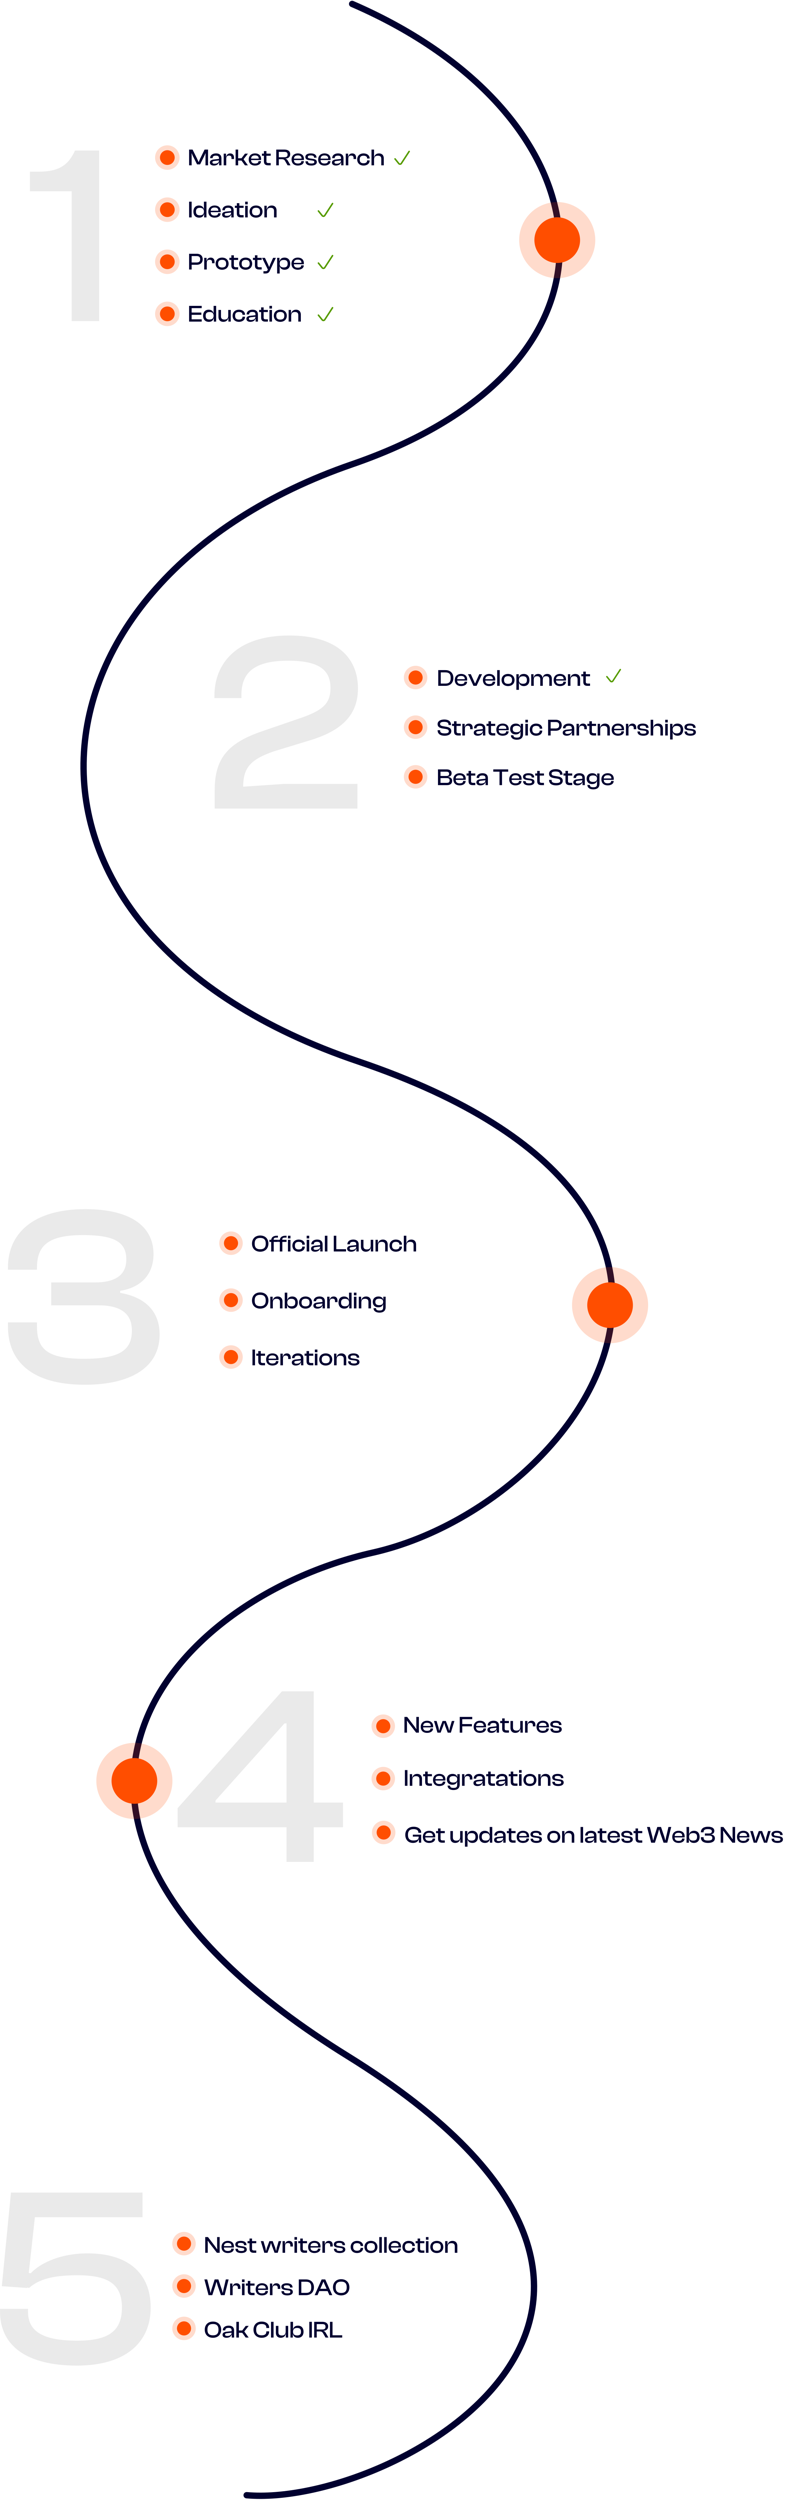 <svg width="401" height="1277" viewBox="0 0 401 1277" fill="none" xmlns="http://www.w3.org/2000/svg">
<path d="M228.404 401.032H223.736V392.992H228.236C229.772 392.992 230.696 393.7 230.696 394.972C230.696 395.92 230.168 396.628 228.944 396.772V396.856C230.312 397.012 230.984 397.756 230.984 398.812C230.984 400.192 230.06 401.032 228.404 401.032ZM225.02 394.156V396.364H228.056C228.956 396.364 229.412 396.016 229.412 395.26C229.412 394.504 228.992 394.156 228.092 394.156H225.02ZM225.02 397.432V399.868H228.26C229.22 399.868 229.688 399.508 229.688 398.632C229.688 397.792 229.208 397.432 228.26 397.432H225.02ZM234.823 401.152C232.867 401.152 231.583 400.048 231.583 398.056C231.583 396.196 232.855 394.948 234.799 394.948C236.647 394.948 237.907 395.968 237.907 397.78C237.907 397.996 237.895 398.164 237.859 398.344H232.795C232.843 399.496 233.407 400.108 234.787 400.108C236.035 400.108 236.551 399.7 236.551 398.992V398.896H237.847V399.004C237.847 400.276 236.599 401.152 234.823 401.152ZM234.775 395.968C233.455 395.968 232.879 396.556 232.807 397.624H236.683V397.6C236.683 396.496 236.047 395.968 234.775 395.968ZM242.79 401.032H241.422C240.138 401.032 239.346 400.468 239.346 399.016V396.148H238.338V395.068H239.346V393.76H240.63V395.068H242.79V396.148H240.63V398.944C240.63 399.676 240.966 399.868 241.71 399.868H242.79V401.032ZM245.353 401.152C244.117 401.152 243.337 400.576 243.337 399.592C243.337 398.668 244.081 398.188 245.257 398.056L247.969 397.768V397.42C247.969 396.436 247.537 396.088 246.397 396.088C245.293 396.088 244.753 396.448 244.753 397.324V397.372H243.469V397.324C243.469 395.968 244.597 394.948 246.493 394.948C248.389 394.948 249.241 395.98 249.241 397.408V401.032H248.053V399.544H247.969C247.657 400.552 246.709 401.152 245.353 401.152ZM244.633 399.508C244.633 399.988 244.957 400.216 245.701 400.216C247.057 400.216 247.969 399.712 247.969 398.536L245.629 398.8C244.957 398.884 244.633 399.04 244.633 399.508ZM256.444 401.032H255.16V394.156H251.992V392.992H259.6V394.156H256.444V401.032ZM263.358 401.152C261.402 401.152 260.118 400.048 260.118 398.056C260.118 396.196 261.39 394.948 263.334 394.948C265.182 394.948 266.442 395.968 266.442 397.78C266.442 397.996 266.43 398.164 266.394 398.344H261.33C261.378 399.496 261.942 400.108 263.322 400.108C264.57 400.108 265.086 399.7 265.086 398.992V398.896H266.382V399.004C266.382 400.276 265.134 401.152 263.358 401.152ZM263.31 395.968C261.99 395.968 261.414 396.556 261.342 397.624H265.218V397.6C265.218 396.496 264.582 395.968 263.31 395.968ZM270.233 401.152C268.313 401.152 267.221 400.396 267.221 399.016V398.98H268.517V399.076C268.517 399.856 268.985 400.108 270.233 400.108C271.397 400.108 271.745 399.868 271.745 399.34C271.745 398.848 271.457 398.692 270.605 398.572L268.973 398.356C267.845 398.212 267.161 397.732 267.161 396.736C267.161 395.692 268.109 394.948 269.945 394.948C271.769 394.948 272.873 395.68 272.873 397.096V397.132H271.589V397.06C271.589 396.352 271.229 395.98 269.909 395.98C268.817 395.98 268.433 396.22 268.433 396.784C268.433 397.252 268.673 397.42 269.573 397.54L270.953 397.732C272.369 397.912 273.017 398.392 273.017 399.376C273.017 400.492 271.913 401.152 270.233 401.152ZM277.864 401.032H276.496C275.212 401.032 274.42 400.468 274.42 399.016V396.148H273.412V395.068H274.42V393.76H275.704V395.068H277.864V396.148H275.704V398.944C275.704 399.676 276.04 399.868 276.784 399.868H277.864V401.032ZM284.098 401.152C281.698 401.152 280.474 400.096 280.474 398.404V398.332H281.77V398.524C281.77 399.484 282.334 399.964 284.098 399.964C285.634 399.964 286.174 399.628 286.174 398.872C286.174 398.176 285.766 397.912 284.746 397.72L282.778 397.396C281.422 397.156 280.462 396.532 280.462 395.212C280.462 394.048 281.422 392.872 283.918 392.872C286.27 392.872 287.338 394.048 287.338 395.62V395.692H286.054V395.536C286.054 394.552 285.466 394.06 283.798 394.06C282.334 394.06 281.758 394.42 281.758 395.14C281.758 395.836 282.166 396.064 283.114 396.268L285.07 396.604C286.678 396.892 287.47 397.624 287.47 398.8C287.47 400.024 286.474 401.152 284.098 401.152ZM292.302 401.032H290.934C289.65 401.032 288.858 400.468 288.858 399.016V396.148H287.85V395.068H288.858V393.76H290.142V395.068H292.302V396.148H290.142V398.944C290.142 399.676 290.478 399.868 291.222 399.868H292.302V401.032ZM294.864 401.152C293.628 401.152 292.848 400.576 292.848 399.592C292.848 398.668 293.592 398.188 294.768 398.056L297.48 397.768V397.42C297.48 396.436 297.048 396.088 295.908 396.088C294.804 396.088 294.264 396.448 294.264 397.324V397.372H292.98V397.324C292.98 395.968 294.108 394.948 296.004 394.948C297.9 394.948 298.752 395.98 298.752 397.408V401.032H297.564V399.544H297.48C297.168 400.552 296.22 401.152 294.864 401.152ZM294.144 399.508C294.144 399.988 294.468 400.216 295.212 400.216C296.568 400.216 297.48 399.712 297.48 398.536L295.14 398.8C294.468 398.884 294.144 399.04 294.144 399.508ZM302.501 400.492C300.725 400.492 299.669 399.376 299.669 397.72C299.669 396.064 300.773 394.948 302.585 394.948C303.833 394.948 304.769 395.512 304.985 396.556H305.057V395.068H306.245V400.336C306.245 402.34 304.997 403.192 303.041 403.192C301.277 403.192 300.053 402.364 300.053 400.924H301.337C301.337 401.788 301.841 402.112 303.113 402.112C304.469 402.112 304.961 401.74 304.961 400.408V398.944H304.877C304.661 399.844 303.857 400.492 302.501 400.492ZM300.977 397.72C300.977 398.944 301.697 399.376 302.921 399.376C304.241 399.376 304.961 398.824 304.961 397.768V397.6C304.961 396.592 304.217 396.076 302.957 396.076C301.709 396.076 300.977 396.496 300.977 397.72ZM310.444 401.152C308.488 401.152 307.204 400.048 307.204 398.056C307.204 396.196 308.476 394.948 310.42 394.948C312.268 394.948 313.528 395.968 313.528 397.78C313.528 397.996 313.516 398.164 313.48 398.344H308.416C308.464 399.496 309.028 400.108 310.408 400.108C311.656 400.108 312.172 399.7 312.172 398.992V398.896H313.468V399.004C313.468 400.276 312.22 401.152 310.444 401.152ZM310.396 395.968C309.076 395.968 308.5 396.556 308.428 397.624H312.304V397.6C312.304 396.496 311.668 395.968 310.396 395.968Z" fill="#00002F"/>
<path d="M227.168 375.794C224.768 375.794 223.544 374.738 223.544 373.046V372.974H224.84V373.166C224.84 374.126 225.404 374.606 227.168 374.606C228.704 374.606 229.244 374.27 229.244 373.514C229.244 372.818 228.836 372.554 227.816 372.362L225.848 372.038C224.492 371.798 223.532 371.174 223.532 369.854C223.532 368.69 224.492 367.514 226.988 367.514C229.34 367.514 230.408 368.69 230.408 370.262V370.334H229.124V370.178C229.124 369.194 228.536 368.702 226.868 368.702C225.404 368.702 224.828 369.062 224.828 369.782C224.828 370.478 225.236 370.706 226.184 370.91L228.14 371.246C229.748 371.534 230.54 372.266 230.54 373.442C230.54 374.666 229.544 375.794 227.168 375.794ZM235.372 375.674H234.004C232.72 375.674 231.928 375.11 231.928 373.658V370.79H230.92V369.71H231.928V368.402H233.212V369.71H235.372V370.79H233.212V373.586C233.212 374.318 233.548 374.51 234.292 374.51H235.372V375.674ZM237.479 375.674H236.183V369.71H237.371V371.318H237.455C237.635 370.358 238.283 369.59 239.507 369.59C240.863 369.59 241.451 370.562 241.451 371.69V372.47H240.167V371.942C240.167 371.09 239.807 370.694 238.919 370.694C237.899 370.694 237.479 371.258 237.479 372.326V375.674ZM244.017 375.794C242.781 375.794 242.001 375.218 242.001 374.234C242.001 373.31 242.745 372.83 243.921 372.698L246.633 372.41V372.062C246.633 371.078 246.201 370.73 245.061 370.73C243.957 370.73 243.417 371.09 243.417 371.966V372.014H242.133V371.966C242.133 370.61 243.261 369.59 245.157 369.59C247.053 369.59 247.905 370.622 247.905 372.05V375.674H246.717V374.186H246.633C246.321 375.194 245.373 375.794 244.017 375.794ZM243.297 374.15C243.297 374.63 243.621 374.858 244.365 374.858C245.721 374.858 246.633 374.354 246.633 373.178L244.293 373.442C243.621 373.526 243.297 373.682 243.297 374.15ZM252.974 375.674H251.606C250.322 375.674 249.53 375.11 249.53 373.658V370.79H248.522V369.71H249.53V368.402H250.814V369.71H252.974V370.79H250.814V373.586C250.814 374.318 251.15 374.51 251.894 374.51H252.974V375.674ZM256.784 375.794C254.828 375.794 253.544 374.69 253.544 372.698C253.544 370.838 254.816 369.59 256.76 369.59C258.608 369.59 259.868 370.61 259.868 372.422C259.868 372.638 259.856 372.806 259.82 372.986H254.756C254.804 374.138 255.368 374.75 256.748 374.75C257.996 374.75 258.512 374.342 258.512 373.634V373.538H259.808V373.646C259.808 374.918 258.56 375.794 256.784 375.794ZM256.736 370.61C255.416 370.61 254.84 371.198 254.768 372.266H258.644V372.242C258.644 371.138 258.008 370.61 256.736 370.61ZM263.431 375.134C261.655 375.134 260.599 374.018 260.599 372.362C260.599 370.706 261.703 369.59 263.515 369.59C264.763 369.59 265.699 370.154 265.915 371.198H265.987V369.71H267.175V374.978C267.175 376.982 265.927 377.834 263.971 377.834C262.207 377.834 260.983 377.006 260.983 375.566H262.267C262.267 376.43 262.771 376.754 264.043 376.754C265.399 376.754 265.891 376.382 265.891 375.05V373.586H265.807C265.591 374.486 264.787 375.134 263.431 375.134ZM261.907 372.362C261.907 373.586 262.627 374.018 263.851 374.018C265.171 374.018 265.891 373.466 265.891 372.41V372.242C265.891 371.234 265.147 370.718 263.887 370.718C262.639 370.718 261.907 371.138 261.907 372.362ZM269.67 369.014H268.374V367.634H269.67V369.014ZM269.67 375.674H268.374V369.71H269.67V375.674ZM273.882 375.794C271.914 375.794 270.63 374.534 270.63 372.698C270.63 370.838 271.914 369.59 273.882 369.59C275.67 369.59 276.978 370.598 276.978 372.086V372.206H275.694V372.134C275.694 371.21 275.022 370.754 273.858 370.754C272.514 370.754 271.914 371.39 271.914 372.698C271.914 373.982 272.514 374.63 273.858 374.63C275.022 374.63 275.694 374.174 275.694 373.25V373.166H276.978V373.298C276.978 374.786 275.67 375.794 273.882 375.794ZM281.283 375.674H279.987V367.634H283.923C285.711 367.634 286.935 368.654 286.935 370.442C286.935 372.218 285.711 373.25 283.923 373.25H281.283V375.674ZM283.803 368.798H281.283V372.086H283.803C285.015 372.086 285.639 371.63 285.639 370.442C285.639 369.254 285.015 368.798 283.803 368.798ZM289.462 375.794C288.226 375.794 287.446 375.218 287.446 374.234C287.446 373.31 288.19 372.83 289.366 372.698L292.078 372.41V372.062C292.078 371.078 291.646 370.73 290.506 370.73C289.402 370.73 288.862 371.09 288.862 371.966V372.014H287.578V371.966C287.578 370.61 288.706 369.59 290.602 369.59C292.498 369.59 293.35 370.622 293.35 372.05V375.674H292.162V374.186H292.078C291.766 375.194 290.818 375.794 289.462 375.794ZM288.742 374.15C288.742 374.63 289.066 374.858 289.81 374.858C291.166 374.858 292.078 374.354 292.078 373.178L289.738 373.442C289.066 373.526 288.742 373.682 288.742 374.15ZM295.803 375.674H294.507V369.71H295.695V371.318H295.779C295.959 370.358 296.607 369.59 297.831 369.59C299.187 369.59 299.775 370.562 299.775 371.69V372.47H298.491V371.942C298.491 371.09 298.131 370.694 297.243 370.694C296.223 370.694 295.803 371.258 295.803 372.326V375.674ZM304.501 375.674H303.133C301.849 375.674 301.057 375.11 301.057 373.658V370.79H300.049V369.71H301.057V368.402H302.341V369.71H304.501V370.79H302.341V373.586C302.341 374.318 302.677 374.51 303.421 374.51H304.501V375.674ZM306.608 375.674H305.312V369.71H306.5V371.558H306.584C306.764 370.55 307.556 369.59 309.068 369.59C310.724 369.59 311.54 370.706 311.54 372.086V375.674H310.244V372.434C310.244 371.318 309.74 370.754 308.504 370.754C307.196 370.754 306.608 371.426 306.608 372.722V375.674ZM315.694 375.794C313.738 375.794 312.454 374.69 312.454 372.698C312.454 370.838 313.726 369.59 315.67 369.59C317.518 369.59 318.778 370.61 318.778 372.422C318.778 372.638 318.766 372.806 318.73 372.986H313.666C313.714 374.138 314.278 374.75 315.658 374.75C316.906 374.75 317.422 374.342 317.422 373.634V373.538H318.718V373.646C318.718 374.918 317.47 375.794 315.694 375.794ZM315.646 370.61C314.326 370.61 313.75 371.198 313.678 372.266H317.554V372.242C317.554 371.138 316.918 370.61 315.646 370.61ZM321.045 375.674H319.749V369.71H320.937V371.318H321.021C321.201 370.358 321.849 369.59 323.073 369.59C324.429 369.59 325.017 370.562 325.017 371.69V372.47H323.733V371.942C323.733 371.09 323.373 370.694 322.485 370.694C321.465 370.694 321.045 371.258 321.045 372.326V375.674ZM328.651 375.794C326.731 375.794 325.639 375.038 325.639 373.658V373.622H326.935V373.718C326.935 374.498 327.403 374.75 328.651 374.75C329.815 374.75 330.163 374.51 330.163 373.982C330.163 373.49 329.875 373.334 329.023 373.214L327.391 372.998C326.263 372.854 325.579 372.374 325.579 371.378C325.579 370.334 326.527 369.59 328.363 369.59C330.187 369.59 331.291 370.322 331.291 371.738V371.774H330.007V371.702C330.007 370.994 329.647 370.622 328.327 370.622C327.235 370.622 326.851 370.862 326.851 371.426C326.851 371.894 327.091 372.062 327.991 372.182L329.371 372.374C330.787 372.554 331.435 373.034 331.435 374.018C331.435 375.134 330.331 375.794 328.651 375.794ZM333.666 375.674H332.37V367.634H333.666V371.534H333.738C333.942 370.526 334.674 369.59 336.198 369.59C337.842 369.59 338.646 370.67 338.646 372.122V375.674H337.362V372.434C337.362 371.234 336.822 370.754 335.586 370.754C334.17 370.754 333.666 371.522 333.666 372.782V375.674ZM341.108 369.014H339.812V367.634H341.108V369.014ZM341.108 375.674H339.812V369.71H341.108V375.674ZM343.604 377.714H342.308V369.71H343.496V371.366H343.604C343.844 370.262 344.684 369.59 346.088 369.59C347.936 369.59 348.98 370.85 348.98 372.698C348.98 374.546 347.96 375.794 346.1 375.794C344.756 375.794 343.892 375.086 343.652 373.994H343.604V377.714ZM343.604 372.794C343.604 374.018 344.384 374.618 345.656 374.618C346.94 374.618 347.684 374.126 347.684 372.698C347.684 371.258 346.928 370.778 345.68 370.778C344.348 370.778 343.604 371.402 343.604 372.686V372.794ZM352.698 375.794C350.778 375.794 349.686 375.038 349.686 373.658V373.622H350.982V373.718C350.982 374.498 351.45 374.75 352.698 374.75C353.862 374.75 354.21 374.51 354.21 373.982C354.21 373.49 353.922 373.334 353.07 373.214L351.438 372.998C350.31 372.854 349.626 372.374 349.626 371.378C349.626 370.334 350.574 369.59 352.41 369.59C354.234 369.59 355.338 370.322 355.338 371.738V371.774H354.054V371.702C354.054 370.994 353.694 370.622 352.374 370.622C351.282 370.622 350.898 370.862 350.898 371.426C350.898 371.894 351.138 372.062 352.038 372.182L353.418 372.374C354.834 372.554 355.482 373.034 355.482 374.018C355.482 375.134 354.378 375.794 352.698 375.794Z" fill="#00002F"/>
<path d="M227.528 350.317H223.868V342.277H227.528C230.024 342.277 231.596 343.813 231.596 346.297C231.596 348.781 230.024 350.317 227.528 350.317ZM227.528 343.441H225.152V349.153H227.528C229.388 349.153 230.228 348.361 230.228 346.297C230.228 344.233 229.388 343.441 227.528 343.441ZM235.562 350.437C233.606 350.437 232.322 349.333 232.322 347.341C232.322 345.481 233.594 344.233 235.538 344.233C237.386 344.233 238.646 345.253 238.646 347.065C238.646 347.281 238.634 347.449 238.598 347.629H233.534C233.582 348.781 234.146 349.393 235.526 349.393C236.774 349.393 237.29 348.985 237.29 348.277V348.181H238.586V348.289C238.586 349.561 237.338 350.437 235.562 350.437ZM235.514 345.253C234.194 345.253 233.618 345.841 233.546 346.909H237.422V346.885C237.422 345.781 236.786 345.253 235.514 345.253ZM243.444 350.317H241.86L239.076 344.353H240.504L242.628 349.057H242.724L244.848 344.353H246.252L243.444 350.317ZM249.917 350.437C247.961 350.437 246.677 349.333 246.677 347.341C246.677 345.481 247.949 344.233 249.893 344.233C251.741 344.233 253.001 345.253 253.001 347.065C253.001 347.281 252.989 347.449 252.953 347.629H247.889C247.937 348.781 248.501 349.393 249.881 349.393C251.129 349.393 251.645 348.985 251.645 348.277V348.181H252.941V348.289C252.941 349.561 251.693 350.437 249.917 350.437ZM249.869 345.253C248.549 345.253 247.973 345.841 247.901 346.909H251.777V346.885C251.777 345.781 251.141 345.253 249.869 345.253ZM255.268 350.317H253.972V342.277H255.268V350.317ZM259.516 350.437C257.536 350.437 256.204 349.177 256.204 347.341C256.204 345.481 257.536 344.233 259.516 344.233C261.508 344.233 262.84 345.481 262.84 347.341C262.84 349.177 261.508 350.437 259.516 350.437ZM259.516 349.285C260.968 349.285 261.568 348.601 261.568 347.341C261.568 346.069 260.968 345.373 259.516 345.373C258.076 345.373 257.476 346.069 257.476 347.341C257.476 348.601 258.076 349.285 259.516 349.285ZM265.076 352.357H263.78V344.353H264.968V346.009H265.076C265.316 344.905 266.156 344.233 267.56 344.233C269.408 344.233 270.452 345.493 270.452 347.341C270.452 349.189 269.432 350.437 267.572 350.437C266.228 350.437 265.364 349.729 265.124 348.637H265.076V352.357ZM265.076 347.437C265.076 348.661 265.856 349.261 267.128 349.261C268.412 349.261 269.156 348.769 269.156 347.341C269.156 345.901 268.4 345.421 267.152 345.421C265.82 345.421 265.076 346.045 265.076 347.329V347.437ZM272.647 350.317H271.351V344.353H272.539V346.153H272.611C272.767 345.157 273.415 344.233 274.903 344.233C276.259 344.233 276.991 345.061 277.159 346.201H277.231C277.387 345.181 278.059 344.233 279.571 344.233C281.119 344.233 281.899 345.289 281.899 346.729V350.317H280.615V347.077C280.615 345.901 280.147 345.397 278.995 345.397C277.723 345.397 277.267 346.045 277.267 347.365V350.317H275.983V347.077C275.983 345.901 275.527 345.397 274.375 345.397C273.091 345.397 272.647 346.045 272.647 347.365V350.317ZM286.058 350.437C284.102 350.437 282.818 349.333 282.818 347.341C282.818 345.481 284.09 344.233 286.034 344.233C287.882 344.233 289.142 345.253 289.142 347.065C289.142 347.281 289.13 347.449 289.094 347.629H284.03C284.078 348.781 284.642 349.393 286.022 349.393C287.27 349.393 287.786 348.985 287.786 348.277V348.181H289.082V348.289C289.082 349.561 287.834 350.437 286.058 350.437ZM286.01 345.253C284.69 345.253 284.114 345.841 284.042 346.909H287.918V346.885C287.918 345.781 287.282 345.253 286.01 345.253ZM291.408 350.317H290.112V344.353H291.3V346.201H291.384C291.564 345.193 292.356 344.233 293.868 344.233C295.524 344.233 296.34 345.349 296.34 346.729V350.317H295.044V347.077C295.044 345.961 294.54 345.397 293.304 345.397C291.996 345.397 291.408 346.069 291.408 347.365V350.317ZM301.407 350.317H300.039C298.755 350.317 297.963 349.753 297.963 348.301V345.433H296.955V344.353H297.963V343.045H299.247V344.353H301.407V345.433H299.247V348.229C299.247 348.961 299.583 349.153 300.327 349.153H301.407V350.317Z" fill="#00002F"/>
<circle cx="212.297" cy="396.778" r="6" fill="#FF4E00" fill-opacity="0.2"/>
<circle cx="212.296" cy="396.777" r="3.6" fill="#FF4E00"/>
<circle cx="212.297" cy="371.42" r="6" fill="#FF4E00" fill-opacity="0.2"/>
<circle cx="212.296" cy="371.42" r="3.6" fill="#FF4E00"/>
<circle cx="212.297" cy="346.063" r="6" fill="#FF4E00" fill-opacity="0.2"/>
<circle cx="212.296" cy="346.062" r="3.6" fill="#FF4E00"/>
<path d="M182.598 413H109.668V403.77C109.668 387.65 116.038 379.59 133.978 373.48L154.778 366.33C165.178 362.56 168.818 359.05 168.818 351.38C168.818 342.15 162.838 337.47 147.238 337.47C129.818 337.47 123.318 343.58 123.318 355.02V356.58H109.538V355.28C109.538 339.16 120.588 324.6 147.758 324.6C172.458 324.6 182.858 336.3 182.858 351.64C182.858 365.94 173.628 373.48 158.288 378.16L139.958 383.75C128.258 387.78 124.228 391.94 124.228 401.82L145.288 400.39H182.598V413Z" fill="#EAEAEA"/>
<path d="M310 345.62L311.837 347.902C312.159 348.302 312.776 348.271 313.056 347.841L316.863 342" stroke="#569B00" stroke-width="0.754" stroke-linecap="round"/>
<path d="M130.264 697.369H128.968V689.329H130.264V697.369ZM135.376 697.369H134.008C132.724 697.369 131.932 696.805 131.932 695.353V692.485H130.924V691.405H131.932V690.097H133.216V691.405H135.376V692.485H133.216V695.281C133.216 696.013 133.552 696.205 134.296 696.205H135.376V697.369ZM139.187 697.489C137.231 697.489 135.947 696.385 135.947 694.393C135.947 692.533 137.219 691.285 139.163 691.285C141.011 691.285 142.271 692.305 142.271 694.117C142.271 694.333 142.259 694.501 142.223 694.681H137.159C137.207 695.833 137.771 696.445 139.151 696.445C140.399 696.445 140.915 696.037 140.915 695.329V695.233H142.211V695.341C142.211 696.613 140.963 697.489 139.187 697.489ZM139.139 692.305C137.819 692.305 137.243 692.893 137.171 693.961H141.047V693.937C141.047 692.833 140.411 692.305 139.139 692.305ZM144.537 697.369H143.241V691.405H144.429V693.013H144.513C144.693 692.053 145.341 691.285 146.565 691.285C147.921 691.285 148.509 692.257 148.509 693.385V694.165H147.225V693.637C147.225 692.785 146.865 692.389 145.977 692.389C144.957 692.389 144.537 692.953 144.537 694.021V697.369ZM151.076 697.489C149.84 697.489 149.06 696.913 149.06 695.929C149.06 695.005 149.804 694.525 150.98 694.393L153.692 694.105V693.757C153.692 692.773 153.26 692.425 152.12 692.425C151.016 692.425 150.476 692.785 150.476 693.661V693.709H149.192V693.661C149.192 692.305 150.32 691.285 152.216 691.285C154.112 691.285 154.964 692.317 154.964 693.745V697.369H153.776V695.881H153.692C153.38 696.889 152.432 697.489 151.076 697.489ZM150.356 695.845C150.356 696.325 150.68 696.553 151.424 696.553C152.78 696.553 153.692 696.049 153.692 694.873L151.352 695.137C150.68 695.221 150.356 695.377 150.356 695.845ZM160.032 697.369H158.664C157.38 697.369 156.588 696.805 156.588 695.353V692.485H155.58V691.405H156.588V690.097H157.872V691.405H160.032V692.485H157.872V695.281C157.872 696.013 158.208 696.205 158.952 696.205H160.032V697.369ZM162.139 690.709H160.843V689.329H162.139V690.709ZM162.139 697.369H160.843V691.405H162.139V697.369ZM166.387 697.489C164.407 697.489 163.075 696.229 163.075 694.393C163.075 692.533 164.407 691.285 166.387 691.285C168.379 691.285 169.711 692.533 169.711 694.393C169.711 696.229 168.379 697.489 166.387 697.489ZM166.387 696.337C167.839 696.337 168.439 695.653 168.439 694.393C168.439 693.121 167.839 692.425 166.387 692.425C164.947 692.425 164.347 693.121 164.347 694.393C164.347 695.653 164.947 696.337 166.387 696.337ZM171.948 697.369H170.652V691.405H171.84V693.253H171.924C172.104 692.245 172.896 691.285 174.408 691.285C176.064 691.285 176.88 692.401 176.88 693.781V697.369H175.584V694.129C175.584 693.013 175.08 692.449 173.844 692.449C172.536 692.449 171.948 693.121 171.948 694.417V697.369ZM180.854 697.489C178.934 697.489 177.842 696.733 177.842 695.353V695.317H179.138V695.413C179.138 696.193 179.606 696.445 180.854 696.445C182.018 696.445 182.366 696.205 182.366 695.677C182.366 695.185 182.078 695.029 181.226 694.909L179.594 694.693C178.466 694.549 177.782 694.069 177.782 693.073C177.782 692.029 178.73 691.285 180.566 691.285C182.39 691.285 183.494 692.017 183.494 693.433V693.469H182.21V693.397C182.21 692.689 181.85 692.317 180.53 692.317C179.438 692.317 179.054 692.557 179.054 693.121C179.054 693.589 179.294 693.757 180.194 693.877L181.574 694.069C182.99 694.249 183.638 694.729 183.638 695.713C183.638 696.829 182.534 697.489 180.854 697.489Z" fill="#00002F"/>
<path d="M132.916 668.419C130.396 668.419 128.728 666.787 128.728 664.279C128.728 661.771 130.396 660.139 132.916 660.139C135.46 660.139 137.116 661.771 137.116 664.279C137.116 666.787 135.46 668.419 132.916 668.419ZM132.916 667.171C134.824 667.171 135.748 666.283 135.748 664.279C135.748 662.275 134.824 661.375 132.916 661.375C131.008 661.375 130.096 662.275 130.096 664.279C130.096 666.283 131.008 667.171 132.916 667.171ZM139.37 668.299H138.074V662.335H139.262V664.183H139.346C139.526 663.175 140.318 662.215 141.83 662.215C143.486 662.215 144.302 663.331 144.302 664.711V668.299H143.006V665.059C143.006 663.943 142.502 663.379 141.266 663.379C139.958 663.379 139.37 664.051 139.37 665.347V668.299ZM146.644 668.299H145.456V660.259H146.752V663.955H146.824C147.064 662.947 147.856 662.215 149.284 662.215C151.12 662.215 152.128 663.463 152.128 665.323C152.128 667.159 151.108 668.419 149.212 668.419C147.856 668.419 146.98 667.771 146.728 666.583H146.644V668.299ZM146.752 665.383C146.752 666.631 147.52 667.231 148.804 667.231C150.112 667.231 150.832 666.751 150.832 665.323C150.832 663.883 150.1 663.391 148.828 663.391C147.484 663.391 146.752 664.015 146.752 665.287V665.383ZM156.075 668.419C154.095 668.419 152.763 667.159 152.763 665.323C152.763 663.463 154.095 662.215 156.075 662.215C158.067 662.215 159.399 663.463 159.399 665.323C159.399 667.159 158.067 668.419 156.075 668.419ZM156.075 667.267C157.527 667.267 158.127 666.583 158.127 665.323C158.127 664.051 157.527 663.355 156.075 663.355C154.635 663.355 154.035 664.051 154.035 665.323C154.035 666.583 154.635 667.267 156.075 667.267ZM162.091 668.419C160.855 668.419 160.075 667.843 160.075 666.859C160.075 665.935 160.819 665.455 161.995 665.323L164.707 665.035V664.687C164.707 663.703 164.275 663.355 163.135 663.355C162.031 663.355 161.491 663.715 161.491 664.591V664.639H160.207V664.591C160.207 663.235 161.335 662.215 163.231 662.215C165.127 662.215 165.979 663.247 165.979 664.675V668.299H164.791V666.811H164.707C164.395 667.819 163.447 668.419 162.091 668.419ZM161.371 666.775C161.371 667.255 161.695 667.483 162.439 667.483C163.795 667.483 164.707 666.979 164.707 665.803L162.367 666.067C161.695 666.151 161.371 666.307 161.371 666.775ZM168.432 668.299H167.136V662.335H168.324V663.943H168.408C168.588 662.983 169.236 662.215 170.46 662.215C171.816 662.215 172.404 663.187 172.404 664.315V665.095H171.12V664.567C171.12 663.715 170.76 663.319 169.872 663.319C168.852 663.319 168.432 663.883 168.432 664.951V668.299ZM175.846 668.419C173.962 668.419 172.918 667.159 172.918 665.323C172.918 663.463 173.95 662.215 175.762 662.215C177.178 662.215 177.982 662.947 178.222 663.955H178.294V660.259H179.59V668.299H178.402V666.583H178.318C178.066 667.771 177.19 668.419 175.846 668.419ZM174.226 665.323C174.226 666.751 174.958 667.231 176.242 667.231C177.514 667.231 178.294 666.631 178.294 665.383V665.287C178.294 664.015 177.55 663.391 176.218 663.391C174.97 663.391 174.226 663.883 174.226 665.323ZM182.084 661.639H180.788V660.259H182.084V661.639ZM182.084 668.299H180.788V662.335H182.084V668.299ZM184.58 668.299H183.284V662.335H184.472V664.183H184.556C184.736 663.175 185.528 662.215 187.04 662.215C188.696 662.215 189.512 663.331 189.512 664.711V668.299H188.216V665.059C188.216 663.943 187.712 663.379 186.476 663.379C185.168 663.379 184.58 664.051 184.58 665.347V668.299ZM193.259 667.759C191.483 667.759 190.427 666.643 190.427 664.987C190.427 663.331 191.531 662.215 193.343 662.215C194.591 662.215 195.527 662.779 195.743 663.823H195.815V662.335H197.003V667.603C197.003 669.607 195.755 670.459 193.799 670.459C192.035 670.459 190.811 669.631 190.811 668.191H192.095C192.095 669.055 192.599 669.379 193.871 669.379C195.227 669.379 195.719 669.007 195.719 667.675V666.211H195.635C195.419 667.111 194.615 667.759 193.259 667.759ZM191.735 664.987C191.735 666.211 192.455 666.643 193.679 666.643C194.999 666.643 195.719 666.091 195.719 665.035V664.867C195.719 663.859 194.975 663.343 193.715 663.343C192.467 663.343 191.735 663.763 191.735 664.987Z" fill="#00002F"/>
<path d="M132.916 639.348C130.396 639.348 128.728 637.716 128.728 635.208C128.728 632.7 130.396 631.068 132.916 631.068C135.46 631.068 137.116 632.7 137.116 635.208C137.116 637.716 135.46 639.348 132.916 639.348ZM132.916 638.1C134.824 638.1 135.748 637.212 135.748 635.208C135.748 633.204 134.824 632.304 132.916 632.304C131.008 632.304 130.096 633.204 130.096 635.208C130.096 637.212 131.008 638.1 132.916 638.1ZM139.826 639.228H138.53V634.344H137.63V633.264H138.542C138.686 631.956 139.682 631.188 141.374 631.188H141.962V632.148H141.17C140.222 632.148 139.73 632.4 139.802 633.264H141.962V634.344H139.826V639.228ZM144.23 639.228H142.946V634.344H142.034V633.264H142.958C143.102 631.956 144.086 631.188 145.778 631.188H146.366V632.148H145.574C144.626 632.148 144.146 632.4 144.206 633.264H146.366V634.344H144.23V639.228ZM148.382 632.568H147.098V631.188H148.382V632.568ZM148.382 639.228H147.098V633.264H148.382V639.228ZM152.605 639.348C150.637 639.348 149.353 638.088 149.353 636.252C149.353 634.392 150.637 633.144 152.605 633.144C154.393 633.144 155.701 634.152 155.701 635.64V635.76H154.417V635.688C154.417 634.764 153.745 634.308 152.581 634.308C151.237 634.308 150.637 634.944 150.637 636.252C150.637 637.536 151.237 638.184 152.581 638.184C153.745 638.184 154.417 637.728 154.417 636.804V636.72H155.701V636.852C155.701 638.34 154.393 639.348 152.605 639.348ZM157.955 632.568H156.659V631.188H157.955V632.568ZM157.955 639.228H156.659V633.264H157.955V639.228ZM160.908 639.348C159.672 639.348 158.892 638.772 158.892 637.788C158.892 636.864 159.636 636.384 160.812 636.252L163.524 635.964V635.616C163.524 634.632 163.092 634.284 161.952 634.284C160.848 634.284 160.308 634.644 160.308 635.52V635.568H159.024V635.52C159.024 634.164 160.152 633.144 162.048 633.144C163.944 633.144 164.796 634.176 164.796 635.604V639.228H163.608V637.74H163.524C163.212 638.748 162.264 639.348 160.908 639.348ZM160.188 637.704C160.188 638.184 160.512 638.412 161.256 638.412C162.612 638.412 163.524 637.908 163.524 636.732L161.184 636.996C160.512 637.08 160.188 637.236 160.188 637.704ZM167.248 639.228H165.952V631.188H167.248V639.228ZM176.751 639.228H170.499V631.188H171.795V638.064H176.751V639.228ZM179.341 639.348C178.105 639.348 177.325 638.772 177.325 637.788C177.325 636.864 178.069 636.384 179.245 636.252L181.957 635.964V635.616C181.957 634.632 181.525 634.284 180.385 634.284C179.281 634.284 178.741 634.644 178.741 635.52V635.568H177.457V635.52C177.457 634.164 178.585 633.144 180.481 633.144C182.377 633.144 183.229 634.176 183.229 635.604V639.228H182.041V637.74H181.957C181.645 638.748 180.697 639.348 179.341 639.348ZM178.621 637.704C178.621 638.184 178.945 638.412 179.689 638.412C181.045 638.412 181.957 637.908 181.957 636.732L179.617 636.996C178.945 637.08 178.621 637.236 178.621 637.704ZM186.87 639.348C185.19 639.348 184.374 638.232 184.374 636.852V633.264H185.658V636.504C185.658 637.62 186.174 638.184 187.434 638.184C188.754 638.184 189.366 637.512 189.366 636.216V633.264H190.65V639.228H189.462V637.38H189.39C189.198 638.388 188.406 639.348 186.87 639.348ZM193.123 639.228H191.827V633.264H193.015V635.112H193.099C193.279 634.104 194.071 633.144 195.583 633.144C197.239 633.144 198.055 634.26 198.055 635.64V639.228H196.759V635.988C196.759 634.872 196.255 634.308 195.019 634.308C193.711 634.308 193.123 634.98 193.123 636.276V639.228ZM202.222 639.348C200.254 639.348 198.97 638.088 198.97 636.252C198.97 634.392 200.254 633.144 202.222 633.144C204.01 633.144 205.318 634.152 205.318 635.64V635.76H204.034V635.688C204.034 634.764 203.362 634.308 202.198 634.308C200.854 634.308 200.254 634.944 200.254 636.252C200.254 637.536 200.854 638.184 202.198 638.184C203.362 638.184 204.034 637.728 204.034 636.804V636.72H205.318V636.852C205.318 638.34 204.01 639.348 202.222 639.348ZM207.573 639.228H206.277V631.188H207.573V635.088H207.645C207.849 634.08 208.581 633.144 210.105 633.144C211.749 633.144 212.553 634.224 212.553 635.676V639.228H211.269V635.988C211.269 634.788 210.729 634.308 209.493 634.308C208.077 634.308 207.573 635.076 207.573 636.336V639.228Z" fill="#00002F"/>
<circle cx="118" cy="693.141" r="6" fill="#FF4E00" fill-opacity="0.2"/>
<circle cx="118" cy="693.141" r="3.6" fill="#FF4E00"/>
<circle cx="118" cy="664.071" r="6" fill="#FF4E00" fill-opacity="0.2"/>
<circle cx="118" cy="664.07" r="3.6" fill="#FF4E00"/>
<circle cx="118" cy="635" r="6" fill="#FF4E00" fill-opacity="0.2"/>
<circle cx="118" cy="634.999" r="3.6" fill="#FF4E00"/>
<path d="M43.321 707.3C16.021 707.3 4.061 695.21 4.061 677.53V675.45H18.881V677.27C18.881 688.71 23.561 694.04 42.801 694.04C60.871 694.04 67.371 689.88 67.371 679.61C67.371 670.77 61.391 666.74 50.471 666.74H26.161V655.04H48.521C59.051 655.04 64.511 651.14 64.511 643.34C64.511 634.89 59.311 630.86 42.411 630.86C24.601 630.86 18.881 636.19 18.881 647.63V648.54H4.061V647.37C4.061 630.34 16.541 617.6 43.581 617.6C65.811 617.6 78.421 625.79 78.421 640.61C78.421 650.49 72.571 657.51 61.391 659.33V660.37C74.001 662.58 81.541 669.6 81.541 681.69C81.541 698.2 67.111 707.3 43.321 707.3Z" fill="#EAEAEA"/>
<path d="M39.273 1208.3C13.793 1208.3 0.013 1198.29 0.013 1180.74V1179.31H14.313V1180.74C14.313 1191.01 22.113 1195.56 39.533 1195.56C55.133 1195.56 62.283 1190.88 62.283 1178.66C62.283 1166.7 55.393 1162.15 39.533 1162.15C27.053 1162.15 19.773 1164.23 14.833 1168.65L13.923 1168.39V1168.65L0.923 1167.74L5.603 1119.9H72.813V1132.51H17.823L14.703 1160.98L15.743 1161.11C20.163 1156.3 30.303 1150.97 44.733 1150.97C65.013 1150.97 76.973 1160.72 76.973 1178.66C76.973 1196.73 63.843 1208.3 39.273 1208.3Z" fill="#EAEAEA"/>
<path d="M108.784 1194.09C106.264 1194.09 104.596 1192.46 104.596 1189.95C104.596 1187.44 106.264 1185.81 108.784 1185.81C111.328 1185.81 112.984 1187.44 112.984 1189.95C112.984 1192.46 111.328 1194.09 108.784 1194.09ZM108.784 1192.84C110.692 1192.84 111.616 1191.96 111.616 1189.95C111.616 1187.95 110.692 1187.05 108.784 1187.05C106.876 1187.05 105.964 1187.95 105.964 1189.95C105.964 1191.96 106.876 1192.84 108.784 1192.84ZM115.694 1194.09C114.458 1194.09 113.678 1193.52 113.678 1192.53C113.678 1191.61 114.422 1191.13 115.598 1191L118.31 1190.71V1190.36C118.31 1189.38 117.878 1189.03 116.738 1189.03C115.634 1189.03 115.094 1189.39 115.094 1190.26V1190.31H113.81V1190.26C113.81 1188.91 114.938 1187.89 116.834 1187.89C118.73 1187.89 119.582 1188.92 119.582 1190.35V1193.97H118.394V1192.48H118.31C117.998 1193.49 117.05 1194.09 115.694 1194.09ZM114.974 1192.45C114.974 1192.93 115.298 1193.16 116.042 1193.16C117.398 1193.16 118.31 1192.65 118.31 1191.48L115.97 1191.74C115.298 1191.82 114.974 1191.98 114.974 1192.45ZM122.035 1193.97H120.739V1185.93H122.035V1190.37H123.739L125.527 1188.01H127.039L124.795 1190.88L127.027 1193.97H125.503L123.739 1191.54H122.035V1193.97ZM133.639 1194.09C131.143 1194.09 129.487 1192.46 129.487 1189.95C129.487 1187.44 131.143 1185.81 133.639 1185.81C135.907 1185.81 137.491 1187.01 137.491 1188.93V1189.1H136.063V1188.93C136.063 1187.71 135.283 1187.05 133.651 1187.05C131.767 1187.05 130.855 1187.95 130.855 1189.95C130.855 1191.96 131.767 1192.84 133.651 1192.84C135.283 1192.84 136.063 1192.2 136.063 1190.96V1190.8H137.491V1190.96C137.491 1192.89 135.919 1194.09 133.639 1194.09ZM139.742 1193.97H138.446V1185.93H139.742V1193.97ZM143.426 1194.09C141.746 1194.09 140.93 1192.98 140.93 1191.6V1188.01H142.214V1191.25C142.214 1192.36 142.73 1192.93 143.99 1192.93C145.31 1192.93 145.922 1192.26 145.922 1190.96V1188.01H147.206V1193.97H146.018V1192.12H145.946C145.754 1193.13 144.962 1194.09 143.426 1194.09ZM149.571 1193.97H148.383V1185.93H149.679V1189.63H149.751C149.991 1188.62 150.783 1187.89 152.211 1187.89C154.047 1187.89 155.055 1189.14 155.055 1191C155.055 1192.83 154.035 1194.09 152.139 1194.09C150.783 1194.09 149.907 1193.44 149.655 1192.26H149.571V1193.97ZM149.679 1191.06C149.679 1192.3 150.447 1192.9 151.731 1192.9C153.039 1192.9 153.759 1192.42 153.759 1191C153.759 1189.56 153.027 1189.06 151.755 1189.06C150.411 1189.06 149.679 1189.69 149.679 1190.96V1191.06ZM159.3 1193.97H158.004V1185.93H159.3V1193.97ZM161.796 1193.97H160.5V1185.93H164.676C166.5 1185.93 167.628 1186.8 167.628 1188.3C167.628 1189.63 166.752 1190.44 165.24 1190.53V1190.61C165.864 1190.78 166.152 1191.14 166.44 1191.64L167.784 1193.97H166.296L165.012 1191.75C164.652 1191.12 164.28 1190.85 163.272 1190.85H161.796V1193.97ZM161.796 1187.1V1189.86H164.664C165.744 1189.86 166.284 1189.48 166.284 1188.48C166.284 1187.49 165.744 1187.1 164.664 1187.1H161.796ZM174.815 1193.97H168.563V1185.93H169.859V1192.81H174.815V1193.97Z" fill="#00002F"/>
<path d="M108.436 1172.32H106.528L104.404 1164.28H105.844L107.152 1169.37L107.512 1171.08H107.608L108.04 1169.37L109.66 1164.28H111.544L113.272 1169.37L113.728 1171.08H113.824L114.16 1169.37L115.36 1164.28H116.776L114.76 1172.32H112.852L111.232 1167.64L110.644 1165.58H110.536L109.96 1167.64L108.436 1172.32ZM118.835 1172.32H117.539V1166.36H118.727V1167.97H118.811C118.991 1167.01 119.639 1166.24 120.863 1166.24C122.219 1166.24 122.807 1167.21 122.807 1168.34V1169.12H121.523V1168.59C121.523 1167.74 121.163 1167.34 120.275 1167.34C119.255 1167.34 118.835 1167.91 118.835 1168.98V1172.32ZM124.917 1165.66H123.621V1164.28H124.917V1165.66ZM124.917 1172.32H123.621V1166.36H124.917V1172.32ZM130.029 1172.32H128.661C127.377 1172.32 126.585 1171.76 126.585 1170.31V1167.44H125.577V1166.36H126.585V1165.05H127.869V1166.36H130.029V1167.44H127.869V1170.24C127.869 1170.97 128.205 1171.16 128.949 1171.16H130.029V1172.32ZM133.84 1172.44C131.884 1172.44 130.6 1171.34 130.6 1169.35C130.6 1167.49 131.872 1166.24 133.816 1166.24C135.664 1166.24 136.924 1167.26 136.924 1169.07C136.924 1169.29 136.912 1169.46 136.876 1169.64H131.812C131.86 1170.79 132.424 1171.4 133.804 1171.4C135.052 1171.4 135.568 1170.99 135.568 1170.28V1170.19H136.864V1170.3C136.864 1171.57 135.616 1172.44 133.84 1172.44ZM133.792 1167.26C132.472 1167.26 131.896 1167.85 131.824 1168.92H135.7V1168.89C135.7 1167.79 135.064 1167.26 133.792 1167.26ZM139.191 1172.32H137.895V1166.36H139.083V1167.97H139.167C139.347 1167.01 139.995 1166.24 141.219 1166.24C142.575 1166.24 143.163 1167.21 143.163 1168.34V1169.12H141.879V1168.59C141.879 1167.74 141.519 1167.34 140.631 1167.34C139.611 1167.34 139.191 1167.91 139.191 1168.98V1172.32ZM146.797 1172.44C144.877 1172.44 143.785 1171.69 143.785 1170.31V1170.27H145.081V1170.37C145.081 1171.15 145.549 1171.4 146.797 1171.4C147.961 1171.4 148.309 1171.16 148.309 1170.63C148.309 1170.14 148.021 1169.98 147.169 1169.86L145.537 1169.65C144.409 1169.5 143.725 1169.02 143.725 1168.03C143.725 1166.98 144.673 1166.24 146.509 1166.24C148.333 1166.24 149.437 1166.97 149.437 1168.39V1168.42H148.153V1168.35C148.153 1167.64 147.793 1167.27 146.473 1167.27C145.381 1167.27 144.997 1167.51 144.997 1168.08C144.997 1168.54 145.237 1168.71 146.137 1168.83L147.517 1169.02C148.933 1169.2 149.581 1169.68 149.581 1170.67C149.581 1171.78 148.477 1172.44 146.797 1172.44ZM156.299 1172.32H152.639V1164.28H156.299C158.795 1164.28 160.367 1165.82 160.367 1168.3C160.367 1170.79 158.795 1172.32 156.299 1172.32ZM156.299 1165.45H153.923V1171.16H156.299C158.159 1171.16 158.999 1170.37 158.999 1168.3C158.999 1166.24 158.159 1165.45 156.299 1165.45ZM162.172 1172.32H160.732L164.32 1164.28H166.144L169.732 1172.32H168.268L167.344 1170.24H163.096L162.172 1172.32ZM164.704 1166.62L163.612 1169.07H166.828L165.736 1166.62L165.268 1165.48H165.172L164.704 1166.62ZM174.28 1172.44C171.76 1172.44 170.092 1170.81 170.092 1168.3C170.092 1165.8 171.76 1164.16 174.28 1164.16C176.824 1164.16 178.48 1165.8 178.48 1168.3C178.48 1170.81 176.824 1172.44 174.28 1172.44ZM174.28 1171.2C176.188 1171.2 177.112 1170.31 177.112 1168.3C177.112 1166.3 176.188 1165.4 174.28 1165.4C172.372 1165.4 171.46 1166.3 171.46 1168.3C171.46 1170.31 172.372 1171.2 174.28 1171.2Z" fill="#00002F"/>
<path d="M106.132 1150.68H104.836V1142.64H106.228L109.828 1147.34L110.872 1148.84H110.968L110.908 1147.39V1142.64H112.204V1150.68H110.812L107.188 1145.98L106.18 1144.57H106.084L106.132 1145.96V1150.68ZM116.403 1150.8C114.447 1150.8 113.163 1149.69 113.163 1147.7C113.163 1145.84 114.435 1144.59 116.379 1144.59C118.227 1144.59 119.487 1145.61 119.487 1147.42C119.487 1147.64 119.475 1147.81 119.439 1147.99H114.375C114.423 1149.14 114.987 1149.75 116.367 1149.75C117.615 1149.75 118.131 1149.34 118.131 1148.64V1148.54H119.427V1148.65C119.427 1149.92 118.179 1150.8 116.403 1150.8ZM116.355 1145.61C115.035 1145.61 114.459 1146.2 114.387 1147.27H118.263V1147.24C118.263 1146.14 117.627 1145.61 116.355 1145.61ZM123.277 1150.8C121.357 1150.8 120.265 1150.04 120.265 1148.66V1148.62H121.561V1148.72C121.561 1149.5 122.029 1149.75 123.277 1149.75C124.441 1149.75 124.789 1149.51 124.789 1148.98C124.789 1148.49 124.501 1148.34 123.649 1148.22L122.017 1148C120.889 1147.86 120.205 1147.38 120.205 1146.38C120.205 1145.34 121.153 1144.59 122.989 1144.59C124.813 1144.59 125.917 1145.32 125.917 1146.74V1146.78H124.633V1146.7C124.633 1146 124.273 1145.62 122.953 1145.62C121.861 1145.62 121.477 1145.86 121.477 1146.43C121.477 1146.9 121.717 1147.06 122.617 1147.18L123.997 1147.38C125.413 1147.56 126.061 1148.04 126.061 1149.02C126.061 1150.14 124.957 1150.8 123.277 1150.8ZM130.908 1150.68H129.54C128.256 1150.68 127.464 1150.11 127.464 1148.66V1145.79H126.456V1144.71H127.464V1143.4H128.748V1144.71H130.908V1145.79H128.748V1148.59C128.748 1149.32 129.084 1149.51 129.828 1149.51H130.908V1150.68ZM136.626 1150.68H135.018L133.23 1144.71H134.574L135.57 1148.1L135.846 1149.63H135.942L136.386 1147.98L137.634 1144.71H139.29L140.55 1147.98L140.994 1149.63H141.09L141.366 1148.1L142.362 1144.71H143.682L141.87 1150.68H140.262L138.954 1147.24L138.498 1145.78H138.402L137.946 1147.24L136.626 1150.68ZM145.636 1150.68H144.34V1144.71H145.528V1146.32H145.612C145.792 1145.36 146.44 1144.59 147.664 1144.59C149.02 1144.59 149.608 1145.56 149.608 1146.69V1147.47H148.324V1146.94C148.324 1146.09 147.964 1145.7 147.076 1145.7C146.056 1145.7 145.636 1146.26 145.636 1147.33V1150.68ZM151.718 1144.02H150.422V1142.64H151.718V1144.02ZM151.718 1150.68H150.422V1144.71H151.718V1150.68ZM156.83 1150.68H155.462C154.178 1150.68 153.386 1150.11 153.386 1148.66V1145.79H152.378V1144.71H153.386V1143.4H154.67V1144.71H156.83V1145.79H154.67V1148.59C154.67 1149.32 155.006 1149.51 155.75 1149.51H156.83V1150.68ZM160.641 1150.8C158.685 1150.8 157.401 1149.69 157.401 1147.7C157.401 1145.84 158.673 1144.59 160.617 1144.59C162.465 1144.59 163.725 1145.61 163.725 1147.42C163.725 1147.64 163.713 1147.81 163.677 1147.99H158.613C158.661 1149.14 159.225 1149.75 160.605 1149.75C161.853 1149.75 162.369 1149.34 162.369 1148.64V1148.54H163.665V1148.65C163.665 1149.92 162.417 1150.8 160.641 1150.8ZM160.593 1145.61C159.273 1145.61 158.697 1146.2 158.625 1147.27H162.501V1147.24C162.501 1146.14 161.865 1145.61 160.593 1145.61ZM165.992 1150.68H164.696V1144.71H165.884V1146.32H165.968C166.148 1145.36 166.796 1144.59 168.02 1144.59C169.376 1144.59 169.964 1145.56 169.964 1146.69V1147.47H168.68V1146.94C168.68 1146.09 168.32 1145.7 167.432 1145.7C166.412 1145.7 165.992 1146.26 165.992 1147.33V1150.68ZM173.598 1150.8C171.678 1150.8 170.586 1150.04 170.586 1148.66V1148.62H171.882V1148.72C171.882 1149.5 172.35 1149.75 173.598 1149.75C174.762 1149.75 175.11 1149.51 175.11 1148.98C175.11 1148.49 174.822 1148.34 173.97 1148.22L172.338 1148C171.21 1147.86 170.526 1147.38 170.526 1146.38C170.526 1145.34 171.474 1144.59 173.31 1144.59C175.134 1144.59 176.238 1145.32 176.238 1146.74V1146.78H174.954V1146.7C174.954 1146 174.594 1145.62 173.274 1145.62C172.182 1145.62 171.798 1145.86 171.798 1146.43C171.798 1146.9 172.038 1147.06 172.938 1147.18L174.318 1147.38C175.734 1147.56 176.382 1148.04 176.382 1149.02C176.382 1150.14 175.278 1150.8 173.598 1150.8ZM182.379 1150.8C180.411 1150.8 179.127 1149.54 179.127 1147.7C179.127 1145.84 180.411 1144.59 182.379 1144.59C184.167 1144.59 185.475 1145.6 185.475 1147.09V1147.21H184.191V1147.14C184.191 1146.21 183.519 1145.76 182.355 1145.76C181.011 1145.76 180.411 1146.39 180.411 1147.7C180.411 1148.98 181.011 1149.63 182.355 1149.63C183.519 1149.63 184.191 1149.18 184.191 1148.25V1148.17H185.475V1148.3C185.475 1149.79 184.167 1150.8 182.379 1150.8ZM189.482 1150.8C187.502 1150.8 186.17 1149.54 186.17 1147.7C186.17 1145.84 187.502 1144.59 189.482 1144.59C191.474 1144.59 192.806 1145.84 192.806 1147.7C192.806 1149.54 191.474 1150.8 189.482 1150.8ZM189.482 1149.64C190.934 1149.64 191.534 1148.96 191.534 1147.7C191.534 1146.43 190.934 1145.73 189.482 1145.73C188.042 1145.73 187.442 1146.43 187.442 1147.7C187.442 1148.96 188.042 1149.64 189.482 1149.64ZM195.042 1150.68H193.746V1142.64H195.042V1150.68ZM197.538 1150.68H196.242V1142.64H197.538V1150.68ZM201.739 1150.8C199.783 1150.8 198.499 1149.69 198.499 1147.7C198.499 1145.84 199.771 1144.59 201.715 1144.59C203.563 1144.59 204.823 1145.61 204.823 1147.42C204.823 1147.64 204.811 1147.81 204.775 1147.99H199.711C199.759 1149.14 200.323 1149.75 201.703 1149.75C202.951 1149.75 203.467 1149.34 203.467 1148.64V1148.54H204.763V1148.65C204.763 1149.92 203.515 1150.8 201.739 1150.8ZM201.691 1145.61C200.371 1145.61 199.795 1146.2 199.723 1147.27H203.599V1147.24C203.599 1146.14 202.963 1145.61 201.691 1145.61ZM208.805 1150.8C206.837 1150.8 205.553 1149.54 205.553 1147.7C205.553 1145.84 206.837 1144.59 208.805 1144.59C210.593 1144.59 211.901 1145.6 211.901 1147.09V1147.21H210.617V1147.14C210.617 1146.21 209.945 1145.76 208.781 1145.76C207.437 1145.76 206.837 1146.39 206.837 1147.7C206.837 1148.98 207.437 1149.63 208.781 1149.63C209.945 1149.63 210.617 1149.18 210.617 1148.25V1148.17H211.901V1148.3C211.901 1149.79 210.593 1150.8 208.805 1150.8ZM216.772 1150.68H215.404C214.12 1150.68 213.328 1150.11 213.328 1148.66V1145.79H212.32V1144.71H213.328V1143.4H214.612V1144.71H216.772V1145.79H214.612V1148.59C214.612 1149.32 214.948 1149.51 215.692 1149.51H216.772V1150.68ZM218.878 1144.02H217.582V1142.64H218.878V1144.02ZM218.878 1150.68H217.582V1144.71H218.878V1150.68ZM223.126 1150.8C221.146 1150.8 219.814 1149.54 219.814 1147.7C219.814 1145.84 221.146 1144.59 223.126 1144.59C225.118 1144.59 226.45 1145.84 226.45 1147.7C226.45 1149.54 225.118 1150.8 223.126 1150.8ZM223.126 1149.64C224.578 1149.64 225.178 1148.96 225.178 1147.7C225.178 1146.43 224.578 1145.73 223.126 1145.73C221.686 1145.73 221.086 1146.43 221.086 1147.7C221.086 1148.96 221.686 1149.64 223.126 1149.64ZM228.687 1150.68H227.391V1144.71H228.579V1146.56H228.663C228.843 1145.55 229.635 1144.59 231.147 1144.59C232.803 1144.59 233.619 1145.71 233.619 1147.09V1150.68H232.323V1147.44C232.323 1146.32 231.819 1145.76 230.583 1145.76C229.275 1145.76 228.687 1146.43 228.687 1147.72V1150.68Z" fill="#00002F"/>
<circle cx="94" cy="1189.3" r="6" fill="#FF4E00" fill-opacity="0.2"/>
<circle cx="94" cy="1189.3" r="3.6" fill="#FF4E00"/>
<circle cx="94" cy="1167.65" r="6" fill="#FF4E00" fill-opacity="0.2"/>
<circle cx="94" cy="1167.65" r="3.6" fill="#FF4E00"/>
<circle cx="94" cy="1146" r="6" fill="#FF4E00" fill-opacity="0.2"/>
<circle cx="94" cy="1146" r="3.6" fill="#FF4E00"/>
<path d="M126 1274.5C200 1281 384.819 1178.6 177.649 1050.21C-16.273 930.039 85.97 816.651 190.468 793.041C294.445 769.548 407.503 618.195 182.867 542.097C-14.091 475.377 7.22 296.695 179.883 237.141C332.132 184.628 310.082 58.341 179.883 2.001" stroke="#00002F" stroke-width="3.239" stroke-linecap="round"/>
<circle cx="284.651" cy="122.651" r="19.436" transform="rotate(-59.167 284.651 122.651)" fill="#FF4E00" fill-opacity="0.2"/>
<circle cx="284.652" cy="122.651" r="11.662" transform="rotate(-59.167 284.652 122.651)" fill="#FF4E00"/>
<circle cx="68.651" cy="909.651" r="19.436" transform="rotate(-59.167 68.651 909.651)" fill="#FF4E00" fill-opacity="0.2"/>
<circle cx="68.651" cy="909.651" r="11.662" transform="rotate(-59.167 68.651 909.651)" fill="#FF4E00"/>
<circle cx="311.651" cy="666.651" r="19.436" transform="rotate(-59.167 311.651 666.651)" fill="#FF4E00" fill-opacity="0.2"/>
<circle cx="311.649" cy="666.65" r="11.662" transform="rotate(-59.167 311.649 666.65)" fill="#FF4E00"/>
<path d="M97.896 137.663H96.6V129.623H100.536C102.324 129.623 103.548 130.643 103.548 132.431C103.548 134.207 102.324 135.239 100.536 135.239H97.896V137.663ZM100.416 130.787H97.896V134.075H100.416C101.628 134.075 102.252 133.619 102.252 132.431C102.252 131.243 101.628 130.787 100.416 130.787ZM105.619 137.663H104.323V131.699H105.511V133.307H105.595C105.775 132.347 106.423 131.579 107.647 131.579C109.003 131.579 109.591 132.551 109.591 133.679V134.459H108.307V133.931C108.307 133.079 107.947 132.683 107.059 132.683C106.039 132.683 105.619 133.247 105.619 134.315V137.663ZM113.453 137.783C111.473 137.783 110.141 136.523 110.141 134.687C110.141 132.827 111.473 131.579 113.453 131.579C115.445 131.579 116.777 132.827 116.777 134.687C116.777 136.523 115.445 137.783 113.453 137.783ZM113.453 136.631C114.905 136.631 115.505 135.947 115.505 134.687C115.505 133.415 114.905 132.719 113.453 132.719C112.013 132.719 111.413 133.415 111.413 134.687C111.413 135.947 112.013 136.631 113.453 136.631ZM121.629 137.663H120.261C118.977 137.663 118.185 137.099 118.185 135.647V132.779H117.177V131.699H118.185V130.391H119.469V131.699H121.629V132.779H119.469V135.575C119.469 136.307 119.805 136.499 120.549 136.499H121.629V137.663ZM125.488 137.783C123.508 137.783 122.176 136.523 122.176 134.687C122.176 132.827 123.508 131.579 125.488 131.579C127.48 131.579 128.812 132.827 128.812 134.687C128.812 136.523 127.48 137.783 125.488 137.783ZM125.488 136.631C126.94 136.631 127.54 135.947 127.54 134.687C127.54 133.415 126.94 132.719 125.488 132.719C124.048 132.719 123.448 133.415 123.448 134.687C123.448 135.947 124.048 136.631 125.488 136.631ZM133.665 137.663H132.297C131.013 137.663 130.221 137.099 130.221 135.647V132.779H129.213V131.699H130.221V130.391H131.505V131.699H133.665V132.779H131.505V135.575C131.505 136.307 131.841 136.499 132.585 136.499H133.665V137.663ZM135.435 139.703H134.583V138.527H135.747C136.275 138.527 136.491 138.383 136.671 137.975L136.815 137.663L133.875 131.699H135.327L136.851 134.867L137.439 136.295H137.535L138.099 134.855L139.503 131.699H140.931L137.823 138.311C137.331 139.379 136.659 139.703 135.435 139.703ZM142.861 139.703H141.565V131.699H142.753V133.355H142.861C143.101 132.251 143.941 131.579 145.345 131.579C147.193 131.579 148.237 132.839 148.237 134.687C148.237 136.535 147.217 137.783 145.357 137.783C144.013 137.783 143.149 137.075 142.909 135.983H142.861V139.703ZM142.861 134.783C142.861 136.007 143.641 136.607 144.913 136.607C146.197 136.607 146.941 136.115 146.941 134.687C146.941 133.247 146.185 132.767 144.937 132.767C143.605 132.767 142.861 133.391 142.861 134.675V134.783ZM152.135 137.783C150.179 137.783 148.895 136.679 148.895 134.687C148.895 132.827 150.167 131.579 152.111 131.579C153.959 131.579 155.219 132.599 155.219 134.411C155.219 134.627 155.207 134.795 155.171 134.975H150.107C150.155 136.127 150.719 136.739 152.099 136.739C153.347 136.739 153.863 136.331 153.863 135.623V135.527H155.159V135.635C155.159 136.907 153.911 137.783 152.135 137.783ZM152.087 132.599C150.767 132.599 150.191 133.187 150.119 134.255H153.995V134.231C153.995 133.127 153.359 132.599 152.087 132.599Z" fill="#00002F"/>
<path d="M103.032 164.273H96.6V156.233H103.032V157.397H97.896V159.653H102.852V160.805H97.896V163.109H103.032V164.273ZM106.67 164.393C104.786 164.393 103.742 163.133 103.742 161.297C103.742 159.437 104.774 158.189 106.586 158.189C108.002 158.189 108.806 158.921 109.046 159.929H109.118V156.233H110.414V164.273H109.226V162.557H109.142C108.89 163.745 108.014 164.393 106.67 164.393ZM105.05 161.297C105.05 162.725 105.782 163.205 107.066 163.205C108.338 163.205 109.118 162.605 109.118 161.357V161.261C109.118 159.989 108.374 159.365 107.042 159.365C105.794 159.365 105.05 159.857 105.05 161.297ZM114.096 164.393C112.416 164.393 111.6 163.277 111.6 161.897V158.309H112.884V161.549C112.884 162.665 113.4 163.229 114.66 163.229C115.98 163.229 116.592 162.557 116.592 161.261V158.309H117.876V164.273H116.688V162.425H116.616C116.424 163.433 115.632 164.393 114.096 164.393ZM122.065 164.393C120.097 164.393 118.813 163.133 118.813 161.297C118.813 159.437 120.097 158.189 122.065 158.189C123.853 158.189 125.161 159.197 125.161 160.685V160.805H123.877V160.733C123.877 159.809 123.205 159.353 122.041 159.353C120.697 159.353 120.097 159.989 120.097 161.297C120.097 162.581 120.697 163.229 122.041 163.229C123.205 163.229 123.877 162.773 123.877 161.849V161.765H125.161V161.897C125.161 163.385 123.853 164.393 122.065 164.393ZM127.872 164.393C126.636 164.393 125.856 163.817 125.856 162.833C125.856 161.909 126.6 161.429 127.776 161.297L130.488 161.009V160.661C130.488 159.677 130.056 159.329 128.916 159.329C127.812 159.329 127.272 159.689 127.272 160.565V160.613H125.988V160.565C125.988 159.209 127.116 158.189 129.012 158.189C130.908 158.189 131.76 159.221 131.76 160.649V164.273H130.572V162.785H130.488C130.176 163.793 129.228 164.393 127.872 164.393ZM127.152 162.749C127.152 163.229 127.476 163.457 128.22 163.457C129.576 163.457 130.488 162.953 130.488 161.777L128.148 162.041C127.476 162.125 127.152 162.281 127.152 162.749ZM136.829 164.273H135.461C134.177 164.273 133.385 163.709 133.385 162.257V159.389H132.377V158.309H133.385V157.001H134.669V158.309H136.829V159.389H134.669V162.185C134.669 162.917 135.005 163.109 135.749 163.109H136.829V164.273ZM138.935 157.613H137.639V156.233H138.935V157.613ZM138.935 164.273H137.639V158.309H138.935V164.273ZM143.183 164.393C141.203 164.393 139.871 163.133 139.871 161.297C139.871 159.437 141.203 158.189 143.183 158.189C145.175 158.189 146.507 159.437 146.507 161.297C146.507 163.133 145.175 164.393 143.183 164.393ZM143.183 163.241C144.635 163.241 145.235 162.557 145.235 161.297C145.235 160.025 144.635 159.329 143.183 159.329C141.743 159.329 141.143 160.025 141.143 161.297C141.143 162.557 141.743 163.241 143.183 163.241ZM148.744 164.273H147.448V158.309H148.636V160.157H148.72C148.9 159.149 149.692 158.189 151.204 158.189C152.86 158.189 153.676 159.305 153.676 160.685V164.273H152.38V161.033C152.38 159.917 151.876 159.353 150.64 159.353C149.332 159.353 148.744 160.025 148.744 161.321V164.273Z" fill="#00002F"/>
<path d="M97.896 111.053H96.6V103.013H97.896V111.053ZM101.724 111.173C99.84 111.173 98.796 109.913 98.796 108.077C98.796 106.217 99.828 104.969 101.64 104.969C103.056 104.969 103.86 105.701 104.1 106.709H104.172V103.013H105.468V111.053H104.28V109.337H104.196C103.944 110.525 103.068 111.173 101.724 111.173ZM100.104 108.077C100.104 109.505 100.836 109.985 102.12 109.985C103.392 109.985 104.172 109.385 104.172 108.137V108.041C104.172 106.769 103.428 106.145 102.096 106.145C100.848 106.145 100.104 106.637 100.104 108.077ZM109.667 111.173C107.711 111.173 106.427 110.069 106.427 108.077C106.427 106.217 107.699 104.969 109.643 104.969C111.491 104.969 112.751 105.989 112.751 107.801C112.751 108.017 112.739 108.185 112.703 108.365H107.639C107.687 109.517 108.251 110.129 109.631 110.129C110.879 110.129 111.395 109.721 111.395 109.013V108.917H112.691V109.025C112.691 110.297 111.443 111.173 109.667 111.173ZM109.619 105.989C108.299 105.989 107.723 106.577 107.651 107.645H111.527V107.621C111.527 106.517 110.891 105.989 109.619 105.989ZM115.473 111.173C114.237 111.173 113.457 110.597 113.457 109.613C113.457 108.689 114.201 108.209 115.377 108.077L118.089 107.789V107.441C118.089 106.457 117.657 106.109 116.517 106.109C115.413 106.109 114.873 106.469 114.873 107.345V107.393H113.589V107.345C113.589 105.989 114.717 104.969 116.613 104.969C118.509 104.969 119.361 106.001 119.361 107.429V111.053H118.173V109.565H118.089C117.777 110.573 116.829 111.173 115.473 111.173ZM114.753 109.529C114.753 110.009 115.077 110.237 115.821 110.237C117.177 110.237 118.089 109.733 118.089 108.557L115.749 108.821C115.077 108.905 114.753 109.061 114.753 109.529ZM124.43 111.053H123.062C121.778 111.053 120.986 110.489 120.986 109.037V106.169H119.978V105.089H120.986V103.781H122.27V105.089H124.43V106.169H122.27V108.965C122.27 109.697 122.606 109.889 123.35 109.889H124.43V111.053ZM126.537 104.393H125.241V103.013H126.537V104.393ZM126.537 111.053H125.241V105.089H126.537V111.053ZM130.785 111.173C128.805 111.173 127.473 109.913 127.473 108.077C127.473 106.217 128.805 104.969 130.785 104.969C132.777 104.969 134.109 106.217 134.109 108.077C134.109 109.913 132.777 111.173 130.785 111.173ZM130.785 110.021C132.237 110.021 132.837 109.337 132.837 108.077C132.837 106.805 132.237 106.109 130.785 106.109C129.345 106.109 128.745 106.805 128.745 108.077C128.745 109.337 129.345 110.021 130.785 110.021ZM136.346 111.053H135.05V105.089H136.238V106.937H136.322C136.502 105.929 137.294 104.969 138.806 104.969C140.462 104.969 141.278 106.085 141.278 107.465V111.053H139.982V107.813C139.982 106.697 139.478 106.133 138.242 106.133C136.934 106.133 136.346 106.805 136.346 108.101V111.053Z" fill="#00002F"/>
<path d="M97.896 84.443H96.6V76.403H98.364L100.68 81.059L101.412 82.727H101.508L102.216 81.059L104.508 76.403H106.272V84.443H104.976V79.511L105.024 78.347H104.928L104.436 79.511L102.216 83.963H100.656L98.436 79.511L97.944 78.347H97.848L97.896 79.511V84.443ZM109.227 84.563C107.991 84.563 107.211 83.987 107.211 83.003C107.211 82.079 107.955 81.599 109.131 81.467L111.843 81.179V80.831C111.843 79.847 111.411 79.499 110.271 79.499C109.167 79.499 108.627 79.859 108.627 80.735V80.783H107.343V80.735C107.343 79.379 108.471 78.359 110.367 78.359C112.263 78.359 113.115 79.391 113.115 80.819V84.443H111.927V82.955H111.843C111.531 83.963 110.583 84.563 109.227 84.563ZM108.507 82.919C108.507 83.399 108.831 83.627 109.575 83.627C110.931 83.627 111.843 83.123 111.843 81.947L109.503 82.211C108.831 82.295 108.507 82.451 108.507 82.919ZM115.568 84.443H114.272V78.479H115.46V80.087H115.544C115.724 79.127 116.372 78.359 117.596 78.359C118.952 78.359 119.54 79.331 119.54 80.459V81.239H118.256V80.711C118.256 79.859 117.896 79.463 117.008 79.463C115.988 79.463 115.568 80.027 115.568 81.095V84.443ZM121.65 84.443H120.354V76.403H121.65V80.843H123.354L125.142 78.479H126.654L124.41 81.347L126.642 84.443H125.118L123.354 82.007H121.65V84.443ZM130.292 84.563C128.336 84.563 127.052 83.459 127.052 81.467C127.052 79.607 128.324 78.359 130.268 78.359C132.116 78.359 133.376 79.379 133.376 81.191C133.376 81.407 133.364 81.575 133.328 81.755H128.264C128.312 82.907 128.876 83.519 130.256 83.519C131.504 83.519 132.02 83.111 132.02 82.403V82.307H133.316V82.415C133.316 83.687 132.068 84.563 130.292 84.563ZM130.244 79.379C128.924 79.379 128.348 79.967 128.276 81.035H132.152V81.011C132.152 79.907 131.516 79.379 130.244 79.379ZM138.258 84.443H136.89C135.606 84.443 134.814 83.879 134.814 82.427V79.559H133.806V78.479H134.814V77.171H136.098V78.479H138.258V79.559H136.098V82.355C136.098 83.087 136.434 83.279 137.178 83.279H138.258V84.443ZM142.416 84.443H141.12V76.403H145.296C147.12 76.403 148.248 77.267 148.248 78.767C148.248 80.099 147.372 80.915 145.86 80.999V81.083C146.484 81.251 146.772 81.611 147.06 82.115L148.404 84.443H146.916L145.632 82.223C145.272 81.587 144.9 81.323 143.892 81.323H142.416V84.443ZM142.416 77.567V80.327H145.284C146.364 80.327 146.904 79.955 146.904 78.947C146.904 77.963 146.364 77.567 145.284 77.567H142.416ZM152.182 84.563C150.226 84.563 148.942 83.459 148.942 81.467C148.942 79.607 150.214 78.359 152.158 78.359C154.006 78.359 155.266 79.379 155.266 81.191C155.266 81.407 155.254 81.575 155.218 81.755H150.154C150.202 82.907 150.766 83.519 152.146 83.519C153.394 83.519 153.91 83.111 153.91 82.403V82.307H155.206V82.415C155.206 83.687 153.958 84.563 152.182 84.563ZM152.134 79.379C150.814 79.379 150.238 79.967 150.166 81.035H154.042V81.011C154.042 79.907 153.406 79.379 152.134 79.379ZM159.057 84.563C157.137 84.563 156.045 83.807 156.045 82.427V82.391H157.341V82.487C157.341 83.267 157.809 83.519 159.057 83.519C160.221 83.519 160.569 83.279 160.569 82.751C160.569 82.259 160.281 82.103 159.429 81.983L157.797 81.767C156.669 81.623 155.985 81.143 155.985 80.147C155.985 79.103 156.933 78.359 158.769 78.359C160.593 78.359 161.697 79.091 161.697 80.507V80.543H160.413V80.471C160.413 79.763 160.053 79.391 158.733 79.391C157.641 79.391 157.257 79.631 157.257 80.195C157.257 80.663 157.497 80.831 158.397 80.951L159.777 81.143C161.193 81.323 161.841 81.803 161.841 82.787C161.841 83.903 160.737 84.563 159.057 84.563ZM165.776 84.563C163.82 84.563 162.536 83.459 162.536 81.467C162.536 79.607 163.808 78.359 165.752 78.359C167.6 78.359 168.86 79.379 168.86 81.191C168.86 81.407 168.848 81.575 168.812 81.755H163.748C163.796 82.907 164.36 83.519 165.74 83.519C166.988 83.519 167.504 83.111 167.504 82.403V82.307H168.8V82.415C168.8 83.687 167.552 84.563 165.776 84.563ZM165.728 79.379C164.408 79.379 163.832 79.967 163.76 81.035H167.636V81.011C167.636 79.907 167 79.379 165.728 79.379ZM171.583 84.563C170.347 84.563 169.567 83.987 169.567 83.003C169.567 82.079 170.311 81.599 171.487 81.467L174.199 81.179V80.831C174.199 79.847 173.767 79.499 172.627 79.499C171.523 79.499 170.983 79.859 170.983 80.735V80.783H169.699V80.735C169.699 79.379 170.827 78.359 172.723 78.359C174.619 78.359 175.471 79.391 175.471 80.819V84.443H174.283V82.955H174.199C173.887 83.963 172.939 84.563 171.583 84.563ZM170.863 82.919C170.863 83.399 171.187 83.627 171.931 83.627C173.287 83.627 174.199 83.123 174.199 81.947L171.859 82.211C171.187 82.295 170.863 82.451 170.863 82.919ZM177.924 84.443H176.628V78.479H177.816V80.087H177.9C178.08 79.127 178.728 78.359 179.952 78.359C181.308 78.359 181.896 79.331 181.896 80.459V81.239H180.612V80.711C180.612 79.859 180.252 79.463 179.364 79.463C178.344 79.463 177.924 80.027 177.924 81.095V84.443ZM185.722 84.563C183.754 84.563 182.47 83.303 182.47 81.467C182.47 79.607 183.754 78.359 185.722 78.359C187.51 78.359 188.818 79.367 188.818 80.855V80.975H187.534V80.903C187.534 79.979 186.862 79.523 185.698 79.523C184.354 79.523 183.754 80.159 183.754 81.467C183.754 82.751 184.354 83.399 185.698 83.399C186.862 83.399 187.534 82.943 187.534 82.019V81.935H188.818V82.067C188.818 83.555 187.51 84.563 185.722 84.563ZM191.072 84.443H189.776V76.403H191.072V80.303H191.144C191.348 79.295 192.08 78.359 193.604 78.359C195.248 78.359 196.052 79.439 196.052 80.891V84.443H194.768V81.203C194.768 80.003 194.228 79.523 192.992 79.523C191.576 79.523 191.072 80.291 191.072 81.551V84.443Z" fill="#00002F"/>
<circle cx="85.478" cy="133.707" r="6.261" fill="#FF4E00" fill-opacity="0.2"/>
<circle cx="85.478" cy="133.706" r="3.757" fill="#FF4E00"/>
<circle cx="85.478" cy="160.317" r="6.261" fill="#FF4E00" fill-opacity="0.2"/>
<circle cx="85.478" cy="160.316" r="3.757" fill="#FF4E00"/>
<circle cx="85.478" cy="107.097" r="6.261" fill="#FF4E00" fill-opacity="0.2"/>
<circle cx="85.478" cy="107.096" r="3.757" fill="#FF4E00"/>
<circle cx="85.478" cy="80.487" r="6.261" fill="#FF4E00" fill-opacity="0.2"/>
<circle cx="85.478" cy="80.486" r="3.757" fill="#FF4E00"/>
<path d="M50.66 164H36.62V97.7H15.3V87.69H19.46C29.08 87.69 34.54 85.22 38.31 76.9H50.66V164Z" fill="#EAEAEA"/>
<path d="M162.665 160.985L164.593 163.38C164.931 163.799 165.579 163.767 165.873 163.316L169.868 157.186" stroke="#569B00" stroke-width="0.791" stroke-linecap="round"/>
<path d="M162.665 134.375L164.593 136.77C164.931 137.189 165.579 137.157 165.873 136.706L169.868 130.576" stroke="#569B00" stroke-width="0.791" stroke-linecap="round"/>
<path d="M162.665 107.765L164.593 110.16C164.931 110.579 165.579 110.547 165.873 110.096L169.868 103.966" stroke="#569B00" stroke-width="0.791" stroke-linecap="round"/>
<path d="M201.798 81.155L203.726 83.55C204.063 83.969 204.711 83.937 205.005 83.486L209 77.356" stroke="#569B00" stroke-width="0.791" stroke-linecap="round"/>
<path d="M210.965 941.33C208.601 941.33 207.029 939.698 207.029 937.19C207.029 934.682 208.721 933.05 211.289 933.05C213.569 933.05 215.153 934.202 215.153 936.062V936.158H213.725V936.062C213.725 934.91 212.921 934.286 211.253 934.286C209.321 934.286 208.397 935.186 208.397 937.19C208.397 939.194 209.309 940.082 211.193 940.082C213.113 940.082 213.869 939.554 213.869 938.198V938.09H210.893V937.106H215.153V941.21H213.977V939.47H213.893C213.557 940.646 212.537 941.33 210.965 941.33ZM219.246 941.33C217.29 941.33 216.006 940.226 216.006 938.234C216.006 936.374 217.278 935.126 219.222 935.126C221.07 935.126 222.33 936.146 222.33 937.958C222.33 938.174 222.318 938.342 222.282 938.522H217.218C217.266 939.674 217.83 940.286 219.21 940.286C220.458 940.286 220.974 939.878 220.974 939.17V939.074H222.27V939.182C222.27 940.454 221.022 941.33 219.246 941.33ZM219.198 936.146C217.878 936.146 217.302 936.734 217.23 937.802H221.106V937.778C221.106 936.674 220.47 936.146 219.198 936.146ZM227.212 941.21H225.844C224.56 941.21 223.768 940.646 223.768 939.194V936.326H222.76V935.246H223.768V933.938H225.052V935.246H227.212V936.326H225.052V939.122C225.052 939.854 225.388 940.046 226.132 940.046H227.212V941.21ZM232.558 941.33C230.878 941.33 230.062 940.214 230.062 938.834V935.246H231.346V938.486C231.346 939.602 231.862 940.166 233.122 940.166C234.442 940.166 235.054 939.494 235.054 938.198V935.246H236.338V941.21H235.15V939.362H235.078C234.886 940.37 234.094 941.33 232.558 941.33ZM238.811 943.25H237.515V935.246H238.703V936.902H238.811C239.051 935.798 239.891 935.126 241.295 935.126C243.143 935.126 244.187 936.386 244.187 938.234C244.187 940.082 243.167 941.33 241.307 941.33C239.963 941.33 239.099 940.622 238.859 939.53H238.811V943.25ZM238.811 938.33C238.811 939.554 239.591 940.154 240.863 940.154C242.147 940.154 242.891 939.662 242.891 938.234C242.891 936.794 242.135 936.314 240.887 936.314C239.555 936.314 238.811 936.938 238.811 938.222V938.33ZM247.714 941.33C245.83 941.33 244.786 940.07 244.786 938.234C244.786 936.374 245.818 935.126 247.63 935.126C249.046 935.126 249.85 935.858 250.09 936.866H250.162V933.17H251.458V941.21H250.27V939.494H250.186C249.934 940.682 249.058 941.33 247.714 941.33ZM246.094 938.234C246.094 939.662 246.826 940.142 248.11 940.142C249.382 940.142 250.162 939.542 250.162 938.294V938.198C250.162 936.926 249.418 936.302 248.086 936.302C246.838 936.302 246.094 936.794 246.094 938.234ZM254.408 941.33C253.172 941.33 252.392 940.754 252.392 939.77C252.392 938.846 253.136 938.366 254.312 938.234L257.024 937.946V937.598C257.024 936.614 256.592 936.266 255.452 936.266C254.348 936.266 253.808 936.626 253.808 937.502V937.55H252.524V937.502C252.524 936.146 253.652 935.126 255.548 935.126C257.444 935.126 258.296 936.158 258.296 937.586V941.21H257.108V939.722H257.024C256.712 940.73 255.764 941.33 254.408 941.33ZM253.688 939.686C253.688 940.166 254.012 940.394 254.756 940.394C256.112 940.394 257.024 939.89 257.024 938.714L254.684 938.978C254.012 939.062 253.688 939.218 253.688 939.686ZM263.365 941.21H261.997C260.713 941.21 259.921 940.646 259.921 939.194V936.326H258.913V935.246H259.921V933.938H261.205V935.246H263.365V936.326H261.205V939.122C261.205 939.854 261.541 940.046 262.285 940.046H263.365V941.21ZM267.175 941.33C265.219 941.33 263.935 940.226 263.935 938.234C263.935 936.374 265.207 935.126 267.151 935.126C268.999 935.126 270.259 936.146 270.259 937.958C270.259 938.174 270.247 938.342 270.211 938.522H265.147C265.195 939.674 265.759 940.286 267.139 940.286C268.387 940.286 268.903 939.878 268.903 939.17V939.074H270.199V939.182C270.199 940.454 268.951 941.33 267.175 941.33ZM267.127 936.146C265.807 936.146 265.231 936.734 265.159 937.802H269.035V937.778C269.035 936.674 268.399 936.146 267.127 936.146ZM274.05 941.33C272.13 941.33 271.038 940.574 271.038 939.194V939.158H272.334V939.254C272.334 940.034 272.802 940.286 274.05 940.286C275.214 940.286 275.562 940.046 275.562 939.518C275.562 939.026 275.274 938.87 274.422 938.75L272.79 938.534C271.662 938.39 270.978 937.91 270.978 936.914C270.978 935.87 271.926 935.126 273.762 935.126C275.586 935.126 276.69 935.858 276.69 937.274V937.31H275.406V937.238C275.406 936.53 275.046 936.158 273.726 936.158C272.634 936.158 272.25 936.398 272.25 936.962C272.25 937.43 272.49 937.598 273.39 937.718L274.77 937.91C276.186 938.09 276.834 938.57 276.834 939.554C276.834 940.67 275.73 941.33 274.05 941.33ZM282.868 941.33C280.888 941.33 279.556 940.07 279.556 938.234C279.556 936.374 280.888 935.126 282.868 935.126C284.86 935.126 286.192 936.374 286.192 938.234C286.192 940.07 284.86 941.33 282.868 941.33ZM282.868 940.178C284.32 940.178 284.92 939.494 284.92 938.234C284.92 936.962 284.32 936.266 282.868 936.266C281.428 936.266 280.828 936.962 280.828 938.234C280.828 939.494 281.428 940.178 282.868 940.178ZM288.428 941.21H287.132V935.246H288.32V937.094H288.404C288.584 936.086 289.376 935.126 290.888 935.126C292.544 935.126 293.36 936.242 293.36 937.622V941.21H292.064V937.97C292.064 936.854 291.56 936.29 290.324 936.29C289.016 936.29 288.428 936.962 288.428 938.258V941.21ZM297.862 941.21H296.566V933.17H297.862V941.21ZM300.814 941.33C299.578 941.33 298.798 940.754 298.798 939.77C298.798 938.846 299.542 938.366 300.718 938.234L303.43 937.946V937.598C303.43 936.614 302.998 936.266 301.858 936.266C300.754 936.266 300.214 936.626 300.214 937.502V937.55H298.93V937.502C298.93 936.146 300.058 935.126 301.954 935.126C303.85 935.126 304.702 936.158 304.702 937.586V941.21H303.514V939.722H303.43C303.118 940.73 302.17 941.33 300.814 941.33ZM300.094 939.686C300.094 940.166 300.418 940.394 301.162 940.394C302.518 940.394 303.43 939.89 303.43 938.714L301.09 938.978C300.418 939.062 300.094 939.218 300.094 939.686ZM309.771 941.21H308.403C307.119 941.21 306.327 940.646 306.327 939.194V936.326H305.319V935.246H306.327V933.938H307.611V935.246H309.771V936.326H307.611V939.122C307.611 939.854 307.947 940.046 308.691 940.046H309.771V941.21ZM313.582 941.33C311.626 941.33 310.342 940.226 310.342 938.234C310.342 936.374 311.614 935.126 313.558 935.126C315.406 935.126 316.666 936.146 316.666 937.958C316.666 938.174 316.654 938.342 316.618 938.522H311.554C311.602 939.674 312.166 940.286 313.546 940.286C314.794 940.286 315.31 939.878 315.31 939.17V939.074H316.606V939.182C316.606 940.454 315.358 941.33 313.582 941.33ZM313.534 936.146C312.214 936.146 311.638 936.734 311.566 937.802H315.442V937.778C315.442 936.674 314.806 936.146 313.534 936.146ZM320.456 941.33C318.536 941.33 317.444 940.574 317.444 939.194V939.158H318.74V939.254C318.74 940.034 319.208 940.286 320.456 940.286C321.62 940.286 321.968 940.046 321.968 939.518C321.968 939.026 321.68 938.87 320.828 938.75L319.196 938.534C318.068 938.39 317.384 937.91 317.384 936.914C317.384 935.87 318.332 935.126 320.168 935.126C321.992 935.126 323.096 935.858 323.096 937.274V937.31H321.812V937.238C321.812 936.53 321.452 936.158 320.132 936.158C319.04 936.158 318.656 936.398 318.656 936.962C318.656 937.43 318.896 937.598 319.796 937.718L321.176 937.91C322.592 938.09 323.24 938.57 323.24 939.554C323.24 940.67 322.136 941.33 320.456 941.33ZM328.087 941.21H326.719C325.435 941.21 324.643 940.646 324.643 939.194V936.326H323.635V935.246H324.643V933.938H325.927V935.246H328.087V936.326H325.927V939.122C325.927 939.854 326.263 940.046 327.007 940.046H328.087V941.21ZM334.549 941.21H332.641L330.517 933.17H331.957L333.265 938.258L333.625 939.962H333.721L334.153 938.258L335.773 933.17H337.657L339.385 938.258L339.841 939.962H339.937L340.273 938.258L341.473 933.17H342.889L340.873 941.21H338.965L337.345 936.53L336.757 934.466H336.649L336.073 936.53L334.549 941.21ZM346.652 941.33C344.696 941.33 343.412 940.226 343.412 938.234C343.412 936.374 344.684 935.126 346.628 935.126C348.476 935.126 349.736 936.146 349.736 937.958C349.736 938.174 349.724 938.342 349.688 938.522H344.624C344.672 939.674 345.236 940.286 346.616 940.286C347.864 940.286 348.38 939.878 348.38 939.17V939.074H349.676V939.182C349.676 940.454 348.428 941.33 346.652 941.33ZM346.604 936.146C345.284 936.146 344.708 936.734 344.636 937.802H348.512V937.778C348.512 936.674 347.876 936.146 346.604 936.146ZM351.895 941.21H350.707V933.17H352.003V936.866H352.075C352.315 935.858 353.107 935.126 354.535 935.126C356.371 935.126 357.379 936.374 357.379 938.234C357.379 940.07 356.359 941.33 354.463 941.33C353.107 941.33 352.231 940.682 351.979 939.494H351.895V941.21ZM352.003 938.294C352.003 939.542 352.771 940.142 354.055 940.142C355.363 940.142 356.083 939.662 356.083 938.234C356.083 936.794 355.351 936.302 354.079 936.302C352.735 936.302 352.003 936.926 352.003 938.198V938.294ZM361.661 941.33C359.141 941.33 358.037 940.214 358.037 938.582V938.39H359.405V938.558C359.405 939.614 359.837 940.106 361.613 940.106C363.281 940.106 363.881 939.722 363.881 938.774C363.881 937.958 363.329 937.586 362.321 937.586H360.077V936.506H362.141C363.113 936.506 363.617 936.146 363.617 935.426C363.617 934.646 363.137 934.274 361.577 934.274C359.933 934.274 359.405 934.766 359.405 935.822V935.906H358.037V935.798C358.037 934.226 359.189 933.05 361.685 933.05C363.737 933.05 364.901 933.806 364.901 935.174C364.901 936.086 364.361 936.734 363.329 936.902V936.998C364.493 937.202 365.189 937.85 365.189 938.966C365.189 940.49 363.857 941.33 361.661 941.33ZM369.44 941.21H368.144V933.17H369.536L373.136 937.874L374.18 939.374H374.276L374.216 937.922V933.17H375.512V941.21H374.12L370.496 936.518L369.488 935.102H369.392L369.44 936.494V941.21ZM379.711 941.33C377.755 941.33 376.471 940.226 376.471 938.234C376.471 936.374 377.743 935.126 379.687 935.126C381.535 935.126 382.795 936.146 382.795 937.958C382.795 938.174 382.783 938.342 382.747 938.522H377.683C377.731 939.674 378.295 940.286 379.675 940.286C380.923 940.286 381.439 939.878 381.439 939.17V939.074H382.735V939.182C382.735 940.454 381.487 941.33 379.711 941.33ZM379.663 936.146C378.343 936.146 377.767 936.734 377.695 937.802H381.571V937.778C381.571 936.674 380.935 936.146 379.663 936.146ZM386.621 941.21H385.013L383.225 935.246H384.569L385.565 938.63L385.841 940.166H385.937L386.381 938.51L387.629 935.246H389.285L390.545 938.51L390.989 940.166H391.085L391.361 938.63L392.357 935.246H393.677L391.865 941.21H390.257L388.949 937.778L388.493 936.314H388.397L387.941 937.778L386.621 941.21ZM397.156 941.33C395.236 941.33 394.144 940.574 394.144 939.194V939.158H395.44V939.254C395.44 940.034 395.908 940.286 397.156 940.286C398.32 940.286 398.668 940.046 398.668 939.518C398.668 939.026 398.38 938.87 397.528 938.75L395.896 938.534C394.768 938.39 394.084 937.91 394.084 936.914C394.084 935.87 395.032 935.126 396.868 935.126C398.692 935.126 399.796 935.858 399.796 937.274V937.31H398.512V937.238C398.512 936.53 398.152 936.158 396.832 936.158C395.74 936.158 395.356 936.398 395.356 936.962C395.356 937.43 395.596 937.598 396.496 937.718L397.876 937.91C399.292 938.09 399.94 938.57 399.94 939.554C399.94 940.67 398.836 941.33 397.156 941.33Z" fill="#00002F"/>
<path d="M208.133 912.15H206.837V904.11H208.133V912.15ZM210.629 912.15H209.333V906.186H210.521V908.034H210.605C210.785 907.026 211.577 906.066 213.089 906.066C214.745 906.066 215.561 907.182 215.561 908.562V912.15H214.265V908.91C214.265 907.794 213.761 907.23 212.525 907.23C211.217 907.23 210.629 907.902 210.629 909.198V912.15ZM220.627 912.15H219.259C217.975 912.15 217.183 911.586 217.183 910.134V907.266H216.175V906.186H217.183V904.878H218.467V906.186H220.627V907.266H218.467V910.062C218.467 910.794 218.803 910.986 219.547 910.986H220.627V912.15ZM224.438 912.27C222.482 912.27 221.198 911.166 221.198 909.174C221.198 907.314 222.47 906.066 224.414 906.066C226.262 906.066 227.522 907.086 227.522 908.898C227.522 909.114 227.51 909.282 227.474 909.462H222.41C222.458 910.614 223.022 911.226 224.402 911.226C225.65 911.226 226.166 910.818 226.166 910.11V910.014H227.462V910.122C227.462 911.394 226.214 912.27 224.438 912.27ZM224.39 907.086C223.07 907.086 222.494 907.674 222.422 908.742H226.298V908.718C226.298 907.614 225.662 907.086 224.39 907.086ZM231.085 911.61C229.309 911.61 228.253 910.494 228.253 908.838C228.253 907.182 229.357 906.066 231.169 906.066C232.417 906.066 233.353 906.63 233.569 907.674H233.641V906.186H234.829V911.454C234.829 913.458 233.581 914.31 231.625 914.31C229.861 914.31 228.637 913.482 228.637 912.042H229.921C229.921 912.906 230.425 913.23 231.697 913.23C233.053 913.23 233.545 912.858 233.545 911.526V910.062H233.461C233.245 910.962 232.441 911.61 231.085 911.61ZM229.561 908.838C229.561 910.062 230.281 910.494 231.505 910.494C232.825 910.494 233.545 909.942 233.545 908.886V908.718C233.545 907.71 232.801 907.194 231.541 907.194C230.293 907.194 229.561 907.614 229.561 908.838ZM237.324 912.15H236.028V906.186H237.216V907.794H237.3C237.48 906.834 238.128 906.066 239.352 906.066C240.708 906.066 241.296 907.038 241.296 908.166V908.946H240.012V908.418C240.012 907.566 239.652 907.17 238.764 907.17C237.744 907.17 237.324 907.734 237.324 908.802V912.15ZM243.862 912.27C242.626 912.27 241.846 911.694 241.846 910.71C241.846 909.786 242.59 909.306 243.766 909.174L246.478 908.886V908.538C246.478 907.554 246.046 907.206 244.906 907.206C243.802 907.206 243.262 907.566 243.262 908.442V908.49H241.978V908.442C241.978 907.086 243.106 906.066 245.002 906.066C246.898 906.066 247.75 907.098 247.75 908.526V912.15H246.562V910.662H246.478C246.166 911.67 245.218 912.27 243.862 912.27ZM243.142 910.626C243.142 911.106 243.466 911.334 244.21 911.334C245.566 911.334 246.478 910.83 246.478 909.654L244.138 909.918C243.466 910.002 243.142 910.158 243.142 910.626ZM252.819 912.15H251.451C250.167 912.15 249.375 911.586 249.375 910.134V907.266H248.367V906.186H249.375V904.878H250.659V906.186H252.819V907.266H250.659V910.062C250.659 910.794 250.995 910.986 251.739 910.986H252.819V912.15ZM255.382 912.27C254.146 912.27 253.366 911.694 253.366 910.71C253.366 909.786 254.11 909.306 255.286 909.174L257.998 908.886V908.538C257.998 907.554 257.566 907.206 256.426 907.206C255.322 907.206 254.782 907.566 254.782 908.442V908.49H253.498V908.442C253.498 907.086 254.626 906.066 256.522 906.066C258.418 906.066 259.27 907.098 259.27 908.526V912.15H258.082V910.662H257.998C257.686 911.67 256.738 912.27 255.382 912.27ZM254.662 910.626C254.662 911.106 254.986 911.334 255.73 911.334C257.086 911.334 257.998 910.83 257.998 909.654L255.658 909.918C254.986 910.002 254.662 910.158 254.662 910.626ZM264.338 912.15H262.97C261.686 912.15 260.894 911.586 260.894 910.134V907.266H259.886V906.186H260.894V904.878H262.178V906.186H264.338V907.266H262.178V910.062C262.178 910.794 262.514 910.986 263.258 910.986H264.338V912.15ZM266.445 905.49H265.149V904.11H266.445V905.49ZM266.445 912.15H265.149V906.186H266.445V912.15ZM270.693 912.27C268.713 912.27 267.381 911.01 267.381 909.174C267.381 907.314 268.713 906.066 270.693 906.066C272.685 906.066 274.017 907.314 274.017 909.174C274.017 911.01 272.685 912.27 270.693 912.27ZM270.693 911.118C272.145 911.118 272.745 910.434 272.745 909.174C272.745 907.902 272.145 907.206 270.693 907.206C269.253 907.206 268.653 907.902 268.653 909.174C268.653 910.434 269.253 911.118 270.693 911.118ZM276.254 912.15H274.958V906.186H276.146V908.034H276.23C276.41 907.026 277.202 906.066 278.714 906.066C280.37 906.066 281.186 907.182 281.186 908.562V912.15H279.89V908.91C279.89 907.794 279.386 907.23 278.15 907.23C276.842 907.23 276.254 907.902 276.254 909.198V912.15ZM285.16 912.27C283.24 912.27 282.148 911.514 282.148 910.134V910.098H283.444V910.194C283.444 910.974 283.912 911.226 285.16 911.226C286.324 911.226 286.672 910.986 286.672 910.458C286.672 909.966 286.384 909.81 285.532 909.69L283.9 909.474C282.772 909.33 282.088 908.85 282.088 907.854C282.088 906.81 283.036 906.066 284.872 906.066C286.696 906.066 287.8 906.798 287.8 908.214V908.25H286.516V908.178C286.516 907.47 286.156 907.098 284.836 907.098C283.744 907.098 283.36 907.338 283.36 907.902C283.36 908.37 283.6 908.538 284.5 908.658L285.88 908.85C287.296 909.03 287.944 909.51 287.944 910.494C287.944 911.61 286.84 912.27 285.16 912.27Z" fill="#00002F"/>
<path d="M207.896 885H206.6V876.96H207.992L211.592 881.664L212.636 883.164H212.732L212.672 881.712V876.96H213.968V885H212.576L208.952 880.308L207.944 878.892H207.848L207.896 880.284V885ZM218.166 885.12C216.21 885.12 214.926 884.016 214.926 882.024C214.926 880.164 216.198 878.916 218.142 878.916C219.99 878.916 221.25 879.936 221.25 881.748C221.25 881.964 221.238 882.132 221.202 882.312H216.138C216.186 883.464 216.75 884.076 218.13 884.076C219.378 884.076 219.894 883.668 219.894 882.96V882.864H221.19V882.972C221.19 884.244 219.942 885.12 218.166 885.12ZM218.118 879.936C216.798 879.936 216.222 880.524 216.15 881.592H220.026V881.568C220.026 880.464 219.39 879.936 218.118 879.936ZM225.077 885H223.469L221.681 879.036H223.025L224.021 882.42L224.297 883.956H224.393L224.837 882.3L226.085 879.036H227.741L229.001 882.3L229.445 883.956H229.541L229.817 882.42L230.813 879.036H232.133L230.321 885H228.713L227.405 881.568L226.949 880.104H226.853L226.397 881.568L225.077 885ZM236.138 885H234.842V876.96H241.238V878.124H236.138V880.62H241.058V881.772H236.138V885ZM245.202 885.12C243.246 885.12 241.962 884.016 241.962 882.024C241.962 880.164 243.234 878.916 245.178 878.916C247.026 878.916 248.286 879.936 248.286 881.748C248.286 881.964 248.274 882.132 248.238 882.312H243.174C243.222 883.464 243.786 884.076 245.166 884.076C246.414 884.076 246.93 883.668 246.93 882.96V882.864H248.226V882.972C248.226 884.244 246.978 885.12 245.202 885.12ZM245.154 879.936C243.834 879.936 243.258 880.524 243.186 881.592H247.062V881.568C247.062 880.464 246.426 879.936 245.154 879.936ZM251.008 885.12C249.772 885.12 248.992 884.544 248.992 883.56C248.992 882.636 249.736 882.156 250.912 882.024L253.624 881.736V881.388C253.624 880.404 253.192 880.056 252.052 880.056C250.948 880.056 250.408 880.416 250.408 881.292V881.34H249.124V881.292C249.124 879.936 250.252 878.916 252.148 878.916C254.044 878.916 254.896 879.948 254.896 881.376V885H253.708V883.512H253.624C253.312 884.52 252.364 885.12 251.008 885.12ZM250.288 883.476C250.288 883.956 250.612 884.184 251.356 884.184C252.712 884.184 253.624 883.68 253.624 882.504L251.284 882.768C250.612 882.852 250.288 883.008 250.288 883.476ZM259.965 885H258.597C257.313 885 256.521 884.436 256.521 882.984V880.116H255.513V879.036H256.521V877.728H257.805V879.036H259.965V880.116H257.805V882.912C257.805 883.644 258.141 883.836 258.885 883.836H259.965V885ZM263.26 885.12C261.58 885.12 260.764 884.004 260.764 882.624V879.036H262.048V882.276C262.048 883.392 262.564 883.956 263.824 883.956C265.144 883.956 265.756 883.284 265.756 881.988V879.036H267.04V885H265.852V883.152H265.78C265.588 884.16 264.796 885.12 263.26 885.12ZM269.513 885H268.217V879.036H269.405V880.644H269.489C269.669 879.684 270.317 878.916 271.541 878.916C272.897 878.916 273.485 879.888 273.485 881.016V881.796H272.201V881.268C272.201 880.416 271.841 880.02 270.953 880.02C269.933 880.02 269.513 880.584 269.513 881.652V885ZM277.299 885.12C275.343 885.12 274.059 884.016 274.059 882.024C274.059 880.164 275.331 878.916 277.275 878.916C279.123 878.916 280.383 879.936 280.383 881.748C280.383 881.964 280.371 882.132 280.335 882.312H275.271C275.319 883.464 275.883 884.076 277.263 884.076C278.511 884.076 279.027 883.668 279.027 882.96V882.864H280.323V882.972C280.323 884.244 279.075 885.12 277.299 885.12ZM277.251 879.936C275.931 879.936 275.355 880.524 275.283 881.592H279.159V881.568C279.159 880.464 278.523 879.936 277.251 879.936ZM284.174 885.12C282.254 885.12 281.162 884.364 281.162 882.984V882.948H282.458V883.044C282.458 883.824 282.926 884.076 284.174 884.076C285.338 884.076 285.686 883.836 285.686 883.308C285.686 882.816 285.398 882.66 284.546 882.54L282.914 882.324C281.786 882.18 281.102 881.7 281.102 880.704C281.102 879.66 282.05 878.916 283.886 878.916C285.71 878.916 286.814 879.648 286.814 881.064V881.1H285.53V881.028C285.53 880.32 285.17 879.948 283.85 879.948C282.758 879.948 282.374 880.188 282.374 880.752C282.374 881.22 282.614 881.388 283.514 881.508L284.894 881.7C286.31 881.88 286.958 882.36 286.958 883.344C286.958 884.46 285.854 885.12 284.174 885.12Z" fill="#00002F"/>
<circle cx="196" cy="936" r="6" fill="#FF4E00" fill-opacity="0.2"/>
<circle cx="196" cy="935.999" r="3.6" fill="#FF4E00"/>
<circle cx="195.783" cy="908.474" r="6" fill="#FF4E00" fill-opacity="0.2"/>
<circle cx="195.783" cy="908.473" r="3.6" fill="#FF4E00"/>
<circle cx="195.783" cy="881.707" r="6" fill="#FF4E00" fill-opacity="0.2"/>
<circle cx="195.783" cy="881.706" r="3.6" fill="#FF4E00"/>
<path d="M160.272 951H146.362V933.32H90.722V923.57L144.022 863.9H160.272V920.71H175.222V933.32H160.272V951ZM110.092 920.71H146.362V880.28H145.322L110.092 919.67V920.71Z" fill="#EAEAEA"/>
</svg>

